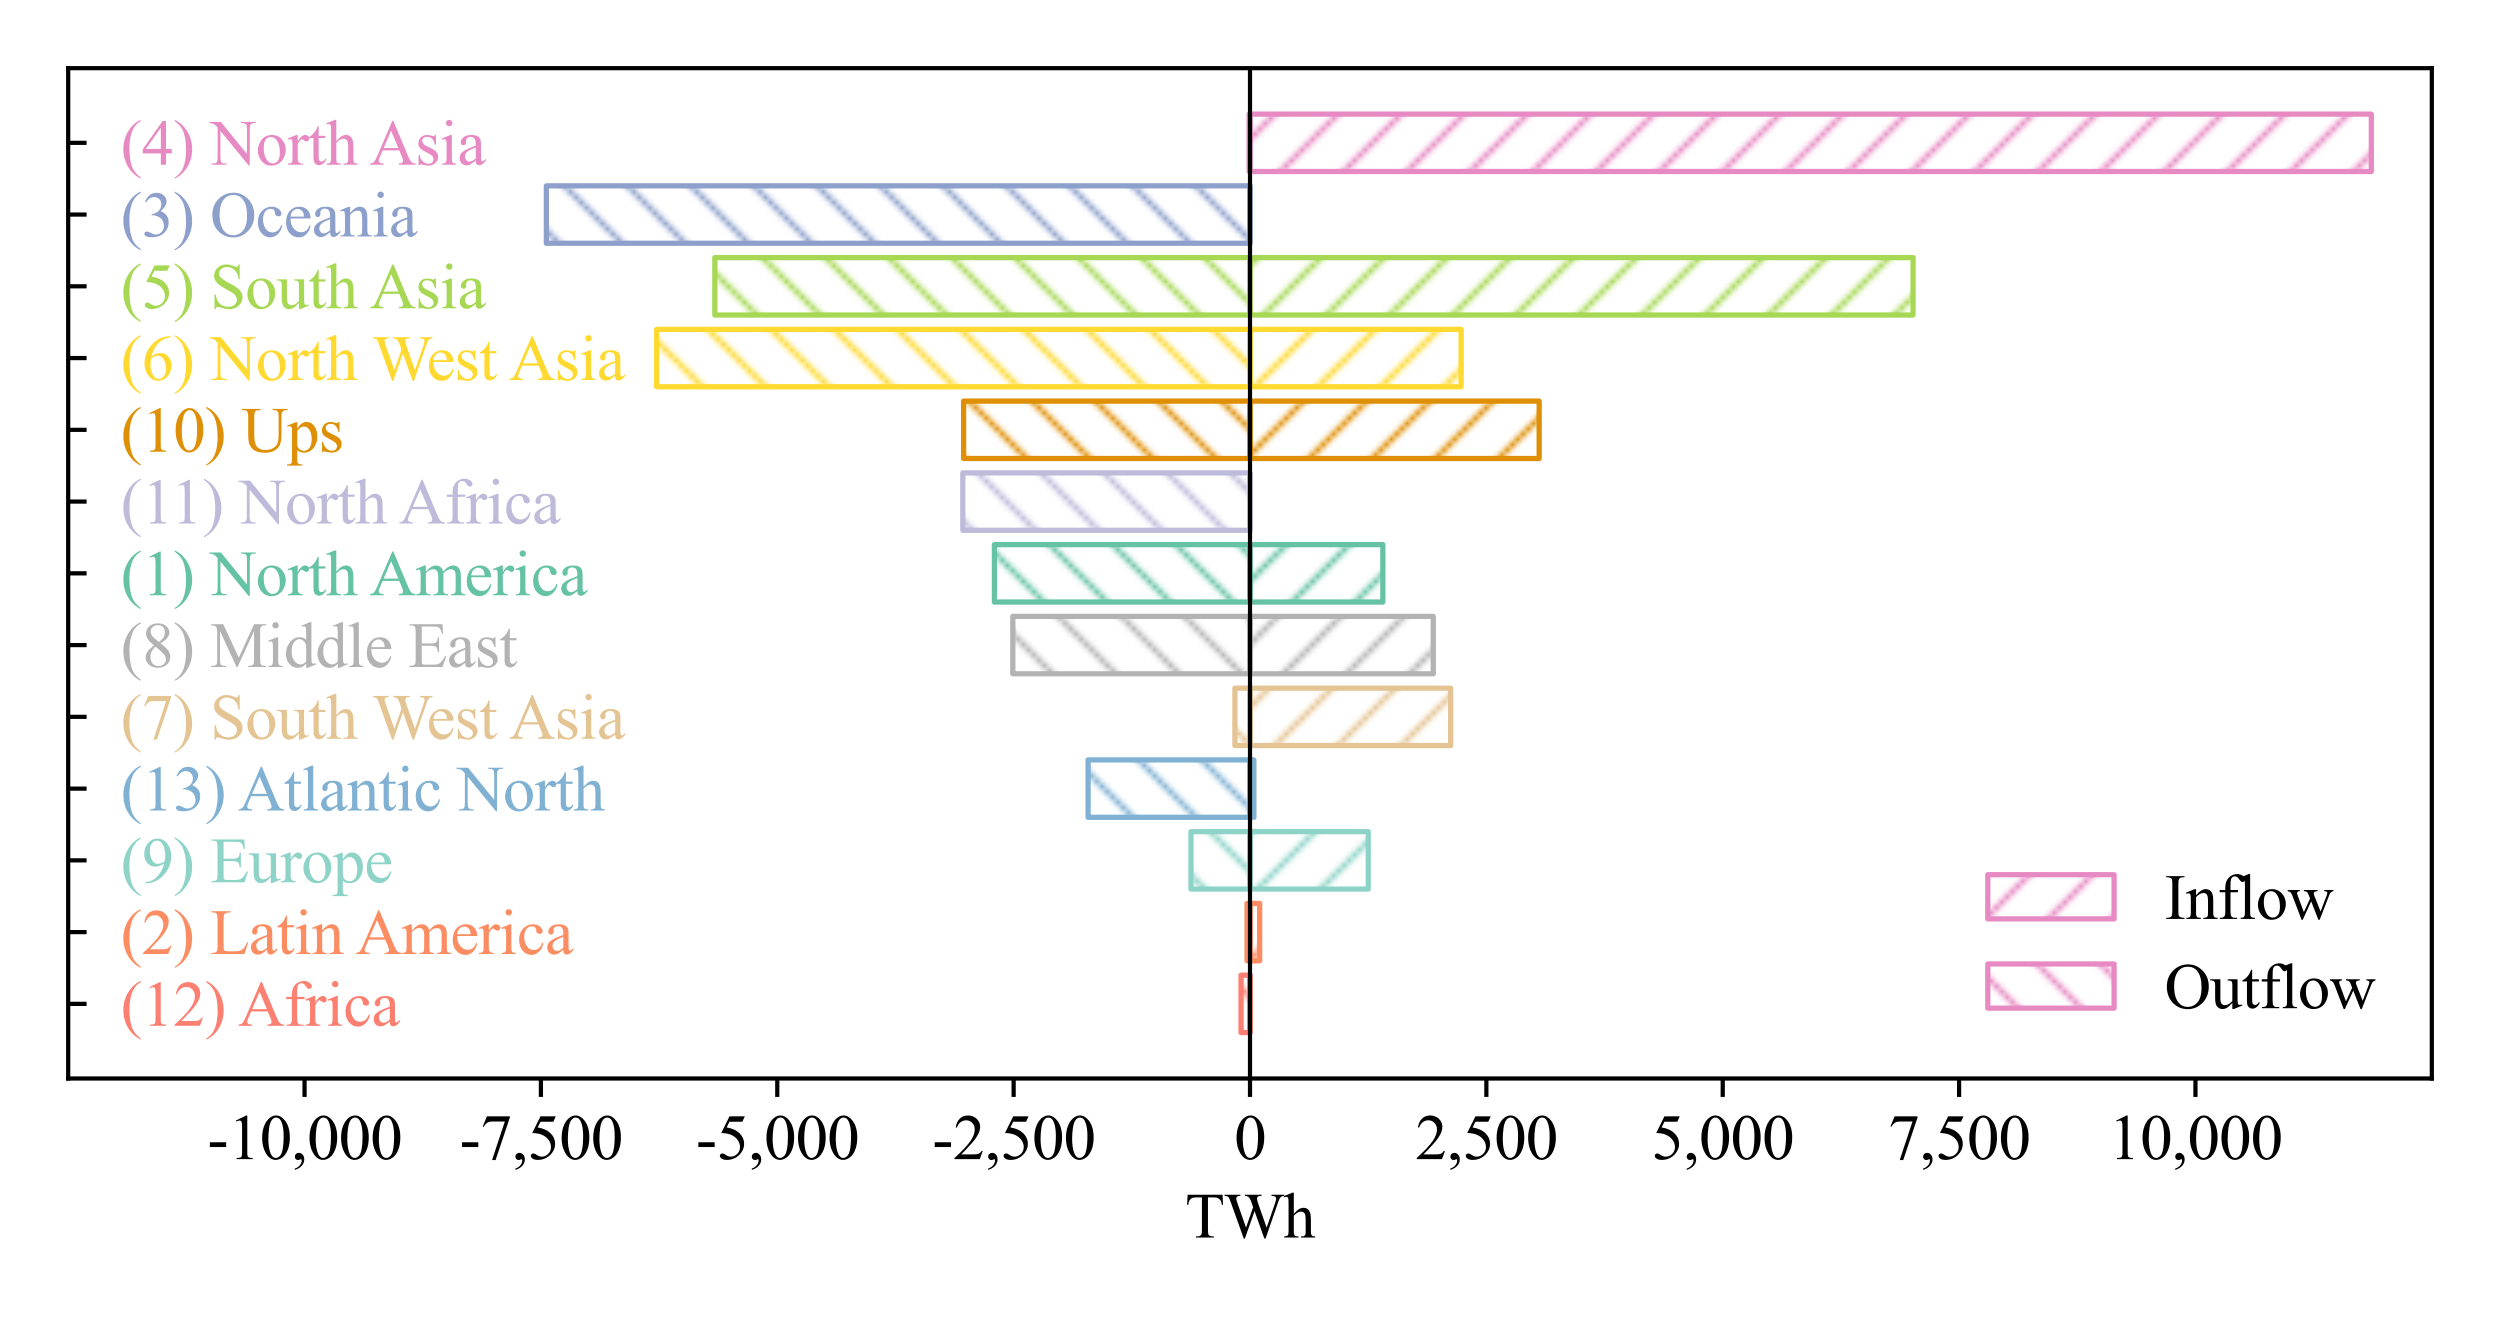 <?xml version="1.0" encoding="utf-8" standalone="no"?>
<!DOCTYPE svg PUBLIC "-//W3C//DTD SVG 1.1//EN"
  "http://www.w3.org/Graphics/SVG/1.1/DTD/svg11.dtd">
<svg xmlns:xlink="http://www.w3.org/1999/xlink" width="475.2pt" height="252pt" viewBox="0 0 475.2 252" xmlns="http://www.w3.org/2000/svg" version="1.1">
 <defs>
  <style type="text/css">*{stroke-linejoin: round; stroke-linecap: butt}</style>
 </defs>
 <g id="figure_1">
  <g id="patch_1">
   <path d="M 0 252 
L 475.2 252 
L 475.2 0 
L 0 0 
z
" style="fill: #ffffff"/>
  </g>
  <g id="axes_1">
   <g id="patch_2">
    <path d="M 12.96 205 
L 462.24 205 
L 462.24 12.96 
L 12.96 12.96 
z
" style="fill: #ffffff"/>
   </g>
   <g id="patch_3">
    <path d="M 237.6 21.689 
L 450.74 21.689 
L 450.74 32.6 
L 237.6 32.6 
z
" clip-path="url(#p7d3d1fe365)" style="fill: url(#hf0a708c4aa); stroke: #e78ac3; stroke-linejoin: miter"/>
   </g>
   <g id="patch_4">
    <path d="M 237.6 21.689 
L 237.441 21.689 
L 237.441 32.6 
L 237.6 32.6 
z
" clip-path="url(#p7d3d1fe365)" style="fill: url(#h9cdfa7abfc); stroke: #e78ac3; stroke-linejoin: miter"/>
   </g>
   <g id="patch_5">
    <path d="M 237.6 35.328 
L 237.6 35.328 
L 237.6 46.24 
L 237.6 46.24 
z
" clip-path="url(#p7d3d1fe365)" style="fill: url(#h2b61612a5a); stroke: #8da0cb; stroke-linejoin: miter"/>
   </g>
   <g id="patch_6">
    <path d="M 237.6 35.328 
L 103.847 35.328 
L 103.847 46.24 
L 237.6 46.24 
z
" clip-path="url(#p7d3d1fe365)" style="fill: url(#h3cf8d77a30); stroke: #8da0cb; stroke-linejoin: miter"/>
   </g>
   <g id="patch_7">
    <path d="M 237.6 48.968 
L 363.637 48.968 
L 363.637 59.879 
L 237.6 59.879 
z
" clip-path="url(#p7d3d1fe365)" style="fill: url(#hf7b3e678b4); stroke: #a6d854; stroke-linejoin: miter"/>
   </g>
   <g id="patch_8">
    <path d="M 237.6 48.968 
L 135.874 48.968 
L 135.874 59.879 
L 237.6 59.879 
z
" clip-path="url(#p7d3d1fe365)" style="fill: url(#h20daf76d7f); stroke: #a6d854; stroke-linejoin: miter"/>
   </g>
   <g id="patch_9">
    <path d="M 237.6 62.607 
L 277.725 62.607 
L 277.725 73.518 
L 237.6 73.518 
z
" clip-path="url(#p7d3d1fe365)" style="fill: url(#hc2f131eff8); stroke: #ffd92f; stroke-linejoin: miter"/>
   </g>
   <g id="patch_10">
    <path d="M 237.6 62.607 
L 124.819 62.607 
L 124.819 73.518 
L 237.6 73.518 
z
" clip-path="url(#p7d3d1fe365)" style="fill: url(#hd4583dea92); stroke: #ffd92f; stroke-linejoin: miter"/>
   </g>
   <g id="patch_11">
    <path d="M 237.6 76.246 
L 292.565 76.246 
L 292.565 87.157 
L 237.6 87.157 
z
" clip-path="url(#p7d3d1fe365)" style="fill: url(#ha3c7b40dda); stroke: #de8f05; stroke-linejoin: miter"/>
   </g>
   <g id="patch_12">
    <path d="M 237.6 76.246 
L 183.164 76.246 
L 183.164 87.157 
L 237.6 87.157 
z
" clip-path="url(#p7d3d1fe365)" style="fill: url(#h429db6e6e0); stroke: #de8f05; stroke-linejoin: miter"/>
   </g>
   <g id="patch_13">
    <path d="M 237.6 89.885 
L 237.603 89.885 
L 237.603 100.796 
L 237.6 100.796 
z
" clip-path="url(#p7d3d1fe365)" style="fill: url(#h20b466ca13); stroke: #bebada; stroke-linejoin: miter"/>
   </g>
   <g id="patch_14">
    <path d="M 237.6 89.885 
L 183.01 89.885 
L 183.01 100.796 
L 237.6 100.796 
z
" clip-path="url(#p7d3d1fe365)" style="fill: url(#ha0a35584df); stroke: #bebada; stroke-linejoin: miter"/>
   </g>
   <g id="patch_15">
    <path d="M 237.6 103.524 
L 262.853 103.524 
L 262.853 114.436 
L 237.6 114.436 
z
" clip-path="url(#p7d3d1fe365)" style="fill: url(#h16f6163d0c); stroke: #66c2a5; stroke-linejoin: miter"/>
   </g>
   <g id="patch_16">
    <path d="M 237.6 103.524 
L 189.018 103.524 
L 189.018 114.436 
L 237.6 114.436 
z
" clip-path="url(#p7d3d1fe365)" style="fill: url(#ha86d3c7e8b); stroke: #66c2a5; stroke-linejoin: miter"/>
   </g>
   <g id="patch_17">
    <path d="M 237.6 117.164 
L 272.437 117.164 
L 272.437 128.075 
L 237.6 128.075 
z
" clip-path="url(#p7d3d1fe365)" style="fill: url(#haeebb2c970); stroke: #b3b3b3; stroke-linejoin: miter"/>
   </g>
   <g id="patch_18">
    <path d="M 237.6 117.164 
L 192.518 117.164 
L 192.518 128.075 
L 237.6 128.075 
z
" clip-path="url(#p7d3d1fe365)" style="fill: url(#h50e7d1f387); stroke: #b3b3b3; stroke-linejoin: miter"/>
   </g>
   <g id="patch_19">
    <path d="M 237.6 130.803 
L 275.743 130.803 
L 275.743 141.714 
L 237.6 141.714 
z
" clip-path="url(#p7d3d1fe365)" style="fill: url(#hffeb84f5e1); stroke: #e5c494; stroke-linejoin: miter"/>
   </g>
   <g id="patch_20">
    <path d="M 237.6 130.803 
L 234.729 130.803 
L 234.729 141.714 
L 237.6 141.714 
z
" clip-path="url(#p7d3d1fe365)" style="fill: url(#h6a7d698369); stroke: #e5c494; stroke-linejoin: miter"/>
   </g>
   <g id="patch_21">
    <path d="M 237.6 144.442 
L 238.341 144.442 
L 238.341 155.353 
L 237.6 155.353 
z
" clip-path="url(#p7d3d1fe365)" style="fill: url(#hdb0b21763b); stroke: #80b1d3; stroke-linejoin: miter"/>
   </g>
   <g id="patch_22">
    <path d="M 237.6 144.442 
L 206.828 144.442 
L 206.828 155.353 
L 237.6 155.353 
z
" clip-path="url(#p7d3d1fe365)" style="fill: url(#h14e6c85e89); stroke: #80b1d3; stroke-linejoin: miter"/>
   </g>
   <g id="patch_23">
    <path d="M 237.6 158.081 
L 260.075 158.081 
L 260.075 168.993 
L 237.6 168.993 
z
" clip-path="url(#p7d3d1fe365)" style="fill: url(#ha1d6ea30fd); stroke: #8dd3c7; stroke-linejoin: miter"/>
   </g>
   <g id="patch_24">
    <path d="M 237.6 158.081 
L 226.38 158.081 
L 226.38 168.993 
L 237.6 168.993 
z
" clip-path="url(#p7d3d1fe365)" style="fill: url(#hed7a320552); stroke: #8dd3c7; stroke-linejoin: miter"/>
   </g>
   <g id="patch_25">
    <path d="M 237.6 171.72 
L 239.441 171.72 
L 239.441 182.632 
L 237.6 182.632 
z
" clip-path="url(#p7d3d1fe365)" style="fill: url(#h68208b491f); stroke: #fc8d62; stroke-linejoin: miter"/>
   </g>
   <g id="patch_26">
    <path d="M 237.6 171.72 
L 237.041 171.72 
L 237.041 182.632 
L 237.6 182.632 
z
" clip-path="url(#p7d3d1fe365)" style="fill: url(#hfc51859192); stroke: #fc8d62; stroke-linejoin: miter"/>
   </g>
   <g id="patch_27">
    <path d="M 237.6 185.36 
L 237.615 185.36 
L 237.615 196.271 
L 237.6 196.271 
z
" clip-path="url(#p7d3d1fe365)" style="fill: url(#h0edc576797); stroke: #fb8072; stroke-linejoin: miter"/>
   </g>
   <g id="patch_28">
    <path d="M 237.6 185.36 
L 235.898 185.36 
L 235.898 196.271 
L 237.6 196.271 
z
" clip-path="url(#p7d3d1fe365)" style="fill: url(#hd43fcb7691); stroke: #fb8072; stroke-linejoin: miter"/>
   </g>
   <g id="matplotlib.axis_1">
    <g id="xtick_1">
     <g id="line2d_1">
      <defs>
       <path id="m3f36bf8eab" d="M 0 0 
L 0 3.5 
" style="stroke: #000000; stroke-width: 0.8"/>
      </defs>
      <g>
       <use xlink:href="#m3f36bf8eab" x="57.888" y="205" style="stroke: #000000; stroke-width: 0.8"/>
      </g>
     </g>
     <g id="text_1">
      <!-- -10,000 -->
      <g transform="translate(39.39 220.333) scale(0.12 -0.12)">
       <defs>
        <path id="TimesNewRomanPSMT-2d" d="M 259 1672 
L 1875 1672 
L 1875 1200 
L 259 1200 
L 259 1672 
z
" transform="scale(0.016)"/>
        <path id="TimesNewRomanPSMT-31" d="M 750 3822 
L 1781 4325 
L 1884 4325 
L 1884 747 
Q 1884 391 1914 303 
Q 1944 216 2037 169 
Q 2131 122 2419 116 
L 2419 0 
L 825 0 
L 825 116 
Q 1125 122 1212 167 
Q 1300 213 1334 289 
Q 1369 366 1369 747 
L 1369 3034 
Q 1369 3497 1338 3628 
Q 1316 3728 1258 3775 
Q 1200 3822 1119 3822 
Q 1003 3822 797 3725 
L 750 3822 
z
" transform="scale(0.016)"/>
        <path id="TimesNewRomanPSMT-30" d="M 231 2094 
Q 231 2819 450 3342 
Q 669 3866 1031 4122 
Q 1313 4325 1613 4325 
Q 2100 4325 2488 3828 
Q 2972 3213 2972 2159 
Q 2972 1422 2759 906 
Q 2547 391 2217 158 
Q 1888 -75 1581 -75 
Q 975 -75 572 641 
Q 231 1244 231 2094 
z
M 844 2016 
Q 844 1141 1059 588 
Q 1238 122 1591 122 
Q 1759 122 1940 273 
Q 2122 425 2216 781 
Q 2359 1319 2359 2297 
Q 2359 3022 2209 3506 
Q 2097 3866 1919 4016 
Q 1791 4119 1609 4119 
Q 1397 4119 1231 3928 
Q 1006 3669 925 3112 
Q 844 2556 844 2016 
z
" transform="scale(0.016)"/>
        <path id="TimesNewRomanPSMT-2c" d="M 344 -1066 
L 344 -928 
Q 666 -822 842 -598 
Q 1019 -375 1019 -125 
Q 1019 -66 991 -25 
Q 969 3 947 3 
Q 913 3 797 -59 
Q 741 -88 678 -88 
Q 525 -88 434 3 
Q 344 94 344 253 
Q 344 406 461 515 
Q 578 625 747 625 
Q 953 625 1114 445 
Q 1275 266 1275 -31 
Q 1275 -353 1051 -629 
Q 828 -906 344 -1066 
z
" transform="scale(0.016)"/>
       </defs>
       <use xlink:href="#TimesNewRomanPSMT-2d"/>
       <use xlink:href="#TimesNewRomanPSMT-31" x="33.301"/>
       <use xlink:href="#TimesNewRomanPSMT-30" x="83.301"/>
       <use xlink:href="#TimesNewRomanPSMT-2c" x="133.301"/>
       <use xlink:href="#TimesNewRomanPSMT-30" x="158.301"/>
       <use xlink:href="#TimesNewRomanPSMT-30" x="208.301"/>
       <use xlink:href="#TimesNewRomanPSMT-30" x="258.301"/>
      </g>
     </g>
    </g>
    <g id="xtick_2">
     <g id="line2d_2">
      <g>
       <use xlink:href="#m3f36bf8eab" x="102.816" y="205" style="stroke: #000000; stroke-width: 0.8"/>
      </g>
     </g>
     <g id="text_2">
      <!-- -7,500 -->
      <g transform="translate(87.318 220.333) scale(0.12 -0.12)">
       <defs>
        <path id="TimesNewRomanPSMT-37" d="M 644 4238 
L 2916 4238 
L 2916 4119 
L 1503 -88 
L 1153 -88 
L 2419 3728 
L 1253 3728 
Q 900 3728 750 3644 
Q 488 3500 328 3200 
L 238 3234 
L 644 4238 
z
" transform="scale(0.016)"/>
        <path id="TimesNewRomanPSMT-35" d="M 2778 4238 
L 2534 3706 
L 1259 3706 
L 981 3138 
Q 1809 3016 2294 2522 
Q 2709 2097 2709 1522 
Q 2709 1188 2573 903 
Q 2438 619 2231 419 
Q 2025 219 1772 97 
Q 1413 -75 1034 -75 
Q 653 -75 479 54 
Q 306 184 306 341 
Q 306 428 378 495 
Q 450 563 559 563 
Q 641 563 702 538 
Q 763 513 909 409 
Q 1144 247 1384 247 
Q 1750 247 2026 523 
Q 2303 800 2303 1197 
Q 2303 1581 2056 1914 
Q 1809 2247 1375 2428 
Q 1034 2569 447 2591 
L 1259 4238 
L 2778 4238 
z
" transform="scale(0.016)"/>
       </defs>
       <use xlink:href="#TimesNewRomanPSMT-2d"/>
       <use xlink:href="#TimesNewRomanPSMT-37" x="33.301"/>
       <use xlink:href="#TimesNewRomanPSMT-2c" x="83.301"/>
       <use xlink:href="#TimesNewRomanPSMT-35" x="108.301"/>
       <use xlink:href="#TimesNewRomanPSMT-30" x="158.301"/>
       <use xlink:href="#TimesNewRomanPSMT-30" x="208.301"/>
      </g>
     </g>
    </g>
    <g id="xtick_3">
     <g id="line2d_3">
      <g>
       <use xlink:href="#m3f36bf8eab" x="147.744" y="205" style="stroke: #000000; stroke-width: 0.8"/>
      </g>
     </g>
     <g id="text_3">
      <!-- -5,000 -->
      <g transform="translate(132.246 220.333) scale(0.12 -0.12)">
       <use xlink:href="#TimesNewRomanPSMT-2d"/>
       <use xlink:href="#TimesNewRomanPSMT-35" x="33.301"/>
       <use xlink:href="#TimesNewRomanPSMT-2c" x="83.301"/>
       <use xlink:href="#TimesNewRomanPSMT-30" x="108.301"/>
       <use xlink:href="#TimesNewRomanPSMT-30" x="158.301"/>
       <use xlink:href="#TimesNewRomanPSMT-30" x="208.301"/>
      </g>
     </g>
    </g>
    <g id="xtick_4">
     <g id="line2d_4">
      <g>
       <use xlink:href="#m3f36bf8eab" x="192.672" y="205" style="stroke: #000000; stroke-width: 0.8"/>
      </g>
     </g>
     <g id="text_4">
      <!-- -2,500 -->
      <g transform="translate(177.174 220.333) scale(0.12 -0.12)">
       <defs>
        <path id="TimesNewRomanPSMT-32" d="M 2934 816 
L 2638 0 
L 138 0 
L 138 116 
Q 1241 1122 1691 1759 
Q 2141 2397 2141 2925 
Q 2141 3328 1894 3587 
Q 1647 3847 1303 3847 
Q 991 3847 742 3664 
Q 494 3481 375 3128 
L 259 3128 
Q 338 3706 661 4015 
Q 984 4325 1469 4325 
Q 1984 4325 2329 3994 
Q 2675 3663 2675 3213 
Q 2675 2891 2525 2569 
Q 2294 2063 1775 1497 
Q 997 647 803 472 
L 1909 472 
Q 2247 472 2383 497 
Q 2519 522 2628 598 
Q 2738 675 2819 816 
L 2934 816 
z
" transform="scale(0.016)"/>
       </defs>
       <use xlink:href="#TimesNewRomanPSMT-2d"/>
       <use xlink:href="#TimesNewRomanPSMT-32" x="33.301"/>
       <use xlink:href="#TimesNewRomanPSMT-2c" x="83.301"/>
       <use xlink:href="#TimesNewRomanPSMT-35" x="108.301"/>
       <use xlink:href="#TimesNewRomanPSMT-30" x="158.301"/>
       <use xlink:href="#TimesNewRomanPSMT-30" x="208.301"/>
      </g>
     </g>
    </g>
    <g id="xtick_5">
     <g id="line2d_5">
      <g>
       <use xlink:href="#m3f36bf8eab" x="237.6" y="205" style="stroke: #000000; stroke-width: 0.8"/>
      </g>
     </g>
     <g id="text_5">
      <!-- 0 -->
      <g transform="translate(234.6 220.333) scale(0.12 -0.12)">
       <use xlink:href="#TimesNewRomanPSMT-30"/>
      </g>
     </g>
    </g>
    <g id="xtick_6">
     <g id="line2d_6">
      <g>
       <use xlink:href="#m3f36bf8eab" x="282.528" y="205" style="stroke: #000000; stroke-width: 0.8"/>
      </g>
     </g>
     <g id="text_6">
      <!-- 2,500 -->
      <g transform="translate(269.028 220.333) scale(0.12 -0.12)">
       <use xlink:href="#TimesNewRomanPSMT-32"/>
       <use xlink:href="#TimesNewRomanPSMT-2c" x="50"/>
       <use xlink:href="#TimesNewRomanPSMT-35" x="75"/>
       <use xlink:href="#TimesNewRomanPSMT-30" x="125"/>
       <use xlink:href="#TimesNewRomanPSMT-30" x="175"/>
      </g>
     </g>
    </g>
    <g id="xtick_7">
     <g id="line2d_7">
      <g>
       <use xlink:href="#m3f36bf8eab" x="327.456" y="205" style="stroke: #000000; stroke-width: 0.8"/>
      </g>
     </g>
     <g id="text_7">
      <!-- 5,000 -->
      <g transform="translate(313.956 220.333) scale(0.12 -0.12)">
       <use xlink:href="#TimesNewRomanPSMT-35"/>
       <use xlink:href="#TimesNewRomanPSMT-2c" x="50"/>
       <use xlink:href="#TimesNewRomanPSMT-30" x="75"/>
       <use xlink:href="#TimesNewRomanPSMT-30" x="125"/>
       <use xlink:href="#TimesNewRomanPSMT-30" x="175"/>
      </g>
     </g>
    </g>
    <g id="xtick_8">
     <g id="line2d_8">
      <g>
       <use xlink:href="#m3f36bf8eab" x="372.384" y="205" style="stroke: #000000; stroke-width: 0.8"/>
      </g>
     </g>
     <g id="text_8">
      <!-- 7,500 -->
      <g transform="translate(358.884 220.333) scale(0.12 -0.12)">
       <use xlink:href="#TimesNewRomanPSMT-37"/>
       <use xlink:href="#TimesNewRomanPSMT-2c" x="50"/>
       <use xlink:href="#TimesNewRomanPSMT-35" x="75"/>
       <use xlink:href="#TimesNewRomanPSMT-30" x="125"/>
       <use xlink:href="#TimesNewRomanPSMT-30" x="175"/>
      </g>
     </g>
    </g>
    <g id="xtick_9">
     <g id="line2d_9">
      <g>
       <use xlink:href="#m3f36bf8eab" x="417.312" y="205" style="stroke: #000000; stroke-width: 0.8"/>
      </g>
     </g>
     <g id="text_9">
      <!-- 10,000 -->
      <g transform="translate(400.812 220.333) scale(0.12 -0.12)">
       <use xlink:href="#TimesNewRomanPSMT-31"/>
       <use xlink:href="#TimesNewRomanPSMT-30" x="50"/>
       <use xlink:href="#TimesNewRomanPSMT-2c" x="100"/>
       <use xlink:href="#TimesNewRomanPSMT-30" x="125"/>
       <use xlink:href="#TimesNewRomanPSMT-30" x="175"/>
       <use xlink:href="#TimesNewRomanPSMT-30" x="225"/>
      </g>
     </g>
    </g>
    <g id="text_10">
     <!-- TWh -->
     <g transform="translate(225.272 235.232) scale(0.12 -0.12)">
      <defs>
       <path id="TimesNewRomanPSMT-54" d="M 3703 4238 
L 3750 3244 
L 3631 3244 
Q 3597 3506 3538 3619 
Q 3441 3800 3280 3886 
Q 3119 3972 2856 3972 
L 2259 3972 
L 2259 734 
Q 2259 344 2344 247 
Q 2463 116 2709 116 
L 2856 116 
L 2856 0 
L 1059 0 
L 1059 116 
L 1209 116 
Q 1478 116 1591 278 
Q 1659 378 1659 734 
L 1659 3972 
L 1150 3972 
Q 853 3972 728 3928 
Q 566 3869 450 3700 
Q 334 3531 313 3244 
L 194 3244 
L 244 4238 
L 3703 4238 
z
" transform="scale(0.016)"/>
       <path id="TimesNewRomanPSMT-57" d="M 5991 4238 
L 5991 4122 
Q 5825 4122 5722 4062 
Q 5619 4003 5525 3841 
Q 5463 3731 5328 3319 
L 4147 -97 
L 4022 -97 
L 3056 2613 
L 2097 -97 
L 1984 -97 
L 725 3422 
Q 584 3816 547 3888 
Q 484 4006 376 4064 
Q 269 4122 84 4122 
L 84 4238 
L 1653 4238 
L 1653 4122 
L 1578 4122 
Q 1413 4122 1325 4047 
Q 1238 3972 1238 3866 
Q 1238 3756 1375 3363 
L 2209 984 
L 2913 3006 
L 2788 3363 
L 2688 3647 
Q 2622 3803 2541 3922 
Q 2500 3981 2441 4022 
Q 2363 4078 2284 4103 
Q 2225 4122 2097 4122 
L 2097 4238 
L 3747 4238 
L 3747 4122 
L 3634 4122 
Q 3459 4122 3378 4047 
Q 3297 3972 3297 3844 
Q 3297 3684 3438 3288 
L 4250 984 
L 5056 3319 
Q 5194 3706 5194 3856 
Q 5194 3928 5148 3990 
Q 5103 4053 5034 4078 
Q 4916 4122 4725 4122 
L 4725 4238 
L 5991 4238 
z
" transform="scale(0.016)"/>
       <path id="TimesNewRomanPSMT-68" d="M 1041 4444 
L 1041 2350 
Q 1388 2731 1591 2839 
Q 1794 2947 1997 2947 
Q 2241 2947 2416 2812 
Q 2591 2678 2675 2391 
Q 2734 2191 2734 1659 
L 2734 647 
Q 2734 375 2778 275 
Q 2809 200 2884 156 
Q 2959 113 3159 113 
L 3159 0 
L 1753 0 
L 1753 113 
L 1819 113 
Q 2019 113 2097 173 
Q 2175 234 2206 353 
Q 2216 403 2216 647 
L 2216 1659 
Q 2216 2128 2167 2275 
Q 2119 2422 2012 2495 
Q 1906 2569 1756 2569 
Q 1603 2569 1437 2487 
Q 1272 2406 1041 2159 
L 1041 647 
Q 1041 353 1073 281 
Q 1106 209 1195 161 
Q 1284 113 1503 113 
L 1503 0 
L 84 0 
L 84 113 
Q 275 113 384 172 
Q 447 203 484 290 
Q 522 378 522 647 
L 522 3238 
Q 522 3728 498 3840 
Q 475 3953 426 3993 
Q 378 4034 297 4034 
Q 231 4034 84 3984 
L 41 4094 
L 897 4444 
L 1041 4444 
z
" transform="scale(0.016)"/>
      </defs>
      <use xlink:href="#TimesNewRomanPSMT-54"/>
      <use xlink:href="#TimesNewRomanPSMT-57" x="61.084"/>
      <use xlink:href="#TimesNewRomanPSMT-68" x="155.469"/>
     </g>
    </g>
   </g>
   <g id="matplotlib.axis_2">
    <g id="ytick_1">
     <g id="line2d_10">
      <defs>
       <path id="m88b1925ce9" d="M 0 0 
L 3.5 0 
" style="stroke: #000000; stroke-width: 0.8"/>
      </defs>
      <g>
       <use xlink:href="#m88b1925ce9" x="12.96" y="27.145" style="stroke: #000000; stroke-width: 0.8"/>
      </g>
     </g>
     <g id="text_11">
      <!-- (4) North Asia -->
      <g style="fill: #e78ac3" transform="translate(22.938 31.311) scale(0.12 -0.12)">
       <defs>
        <path id="TimesNewRomanPSMT-28" d="M 1988 -1253 
L 1988 -1369 
Q 1516 -1131 1200 -813 
Q 750 -359 506 256 
Q 263 872 263 1534 
Q 263 2503 741 3301 
Q 1219 4100 1988 4444 
L 1988 4313 
Q 1603 4100 1356 3731 
Q 1109 3363 987 2797 
Q 866 2231 866 1616 
Q 866 947 969 400 
Q 1050 -31 1165 -292 
Q 1281 -553 1476 -793 
Q 1672 -1034 1988 -1253 
z
" transform="scale(0.016)"/>
        <path id="TimesNewRomanPSMT-34" d="M 2978 1563 
L 2978 1119 
L 2409 1119 
L 2409 0 
L 1894 0 
L 1894 1119 
L 100 1119 
L 100 1519 
L 2066 4325 
L 2409 4325 
L 2409 1563 
L 2978 1563 
z
M 1894 1563 
L 1894 3666 
L 406 1563 
L 1894 1563 
z
" transform="scale(0.016)"/>
        <path id="TimesNewRomanPSMT-29" d="M 144 4313 
L 144 4444 
Q 619 4209 934 3891 
Q 1381 3434 1625 2820 
Q 1869 2206 1869 1541 
Q 1869 572 1392 -226 
Q 916 -1025 144 -1369 
L 144 -1253 
Q 528 -1038 776 -670 
Q 1025 -303 1145 264 
Q 1266 831 1266 1447 
Q 1266 2113 1163 2663 
Q 1084 3094 967 3353 
Q 850 3613 656 3853 
Q 463 4094 144 4313 
z
" transform="scale(0.016)"/>
        <path id="TimesNewRomanPSMT-20" transform="scale(0.016)"/>
        <path id="TimesNewRomanPSMT-4e" d="M -84 4238 
L 1066 4238 
L 3656 1059 
L 3656 3503 
Q 3656 3894 3569 3991 
Q 3453 4122 3203 4122 
L 3056 4122 
L 3056 4238 
L 4531 4238 
L 4531 4122 
L 4381 4122 
Q 4113 4122 4000 3959 
Q 3931 3859 3931 3503 
L 3931 -69 
L 3819 -69 
L 1025 3344 
L 1025 734 
Q 1025 344 1109 247 
Q 1228 116 1475 116 
L 1625 116 
L 1625 0 
L 150 0 
L 150 116 
L 297 116 
Q 569 116 681 278 
Q 750 378 750 734 
L 750 3681 
Q 566 3897 470 3965 
Q 375 4034 191 4094 
Q 100 4122 -84 4122 
L -84 4238 
z
" transform="scale(0.016)"/>
        <path id="TimesNewRomanPSMT-6f" d="M 1600 2947 
Q 2250 2947 2644 2453 
Q 2978 2031 2978 1484 
Q 2978 1100 2793 706 
Q 2609 313 2286 112 
Q 1963 -88 1566 -88 
Q 919 -88 538 428 
Q 216 863 216 1403 
Q 216 1797 411 2186 
Q 606 2575 925 2761 
Q 1244 2947 1600 2947 
z
M 1503 2744 
Q 1338 2744 1170 2645 
Q 1003 2547 900 2300 
Q 797 2053 797 1666 
Q 797 1041 1045 587 
Q 1294 134 1700 134 
Q 2003 134 2200 384 
Q 2397 634 2397 1244 
Q 2397 2006 2069 2444 
Q 1847 2744 1503 2744 
z
" transform="scale(0.016)"/>
        <path id="TimesNewRomanPSMT-72" d="M 1038 2947 
L 1038 2303 
Q 1397 2947 1775 2947 
Q 1947 2947 2059 2842 
Q 2172 2738 2172 2600 
Q 2172 2478 2090 2393 
Q 2009 2309 1897 2309 
Q 1788 2309 1652 2417 
Q 1516 2525 1450 2525 
Q 1394 2525 1328 2463 
Q 1188 2334 1038 2041 
L 1038 669 
Q 1038 431 1097 309 
Q 1138 225 1241 169 
Q 1344 113 1538 113 
L 1538 0 
L 72 0 
L 72 113 
Q 291 113 397 181 
Q 475 231 506 341 
Q 522 394 522 644 
L 522 1753 
Q 522 2253 501 2348 
Q 481 2444 426 2487 
Q 372 2531 291 2531 
Q 194 2531 72 2484 
L 41 2597 
L 906 2947 
L 1038 2947 
z
" transform="scale(0.016)"/>
        <path id="TimesNewRomanPSMT-74" d="M 1031 3803 
L 1031 2863 
L 1700 2863 
L 1700 2644 
L 1031 2644 
L 1031 788 
Q 1031 509 1111 412 
Q 1191 316 1316 316 
Q 1419 316 1516 380 
Q 1613 444 1666 569 
L 1788 569 
Q 1678 263 1478 108 
Q 1278 -47 1066 -47 
Q 922 -47 784 33 
Q 647 113 581 261 
Q 516 409 516 719 
L 516 2644 
L 63 2644 
L 63 2747 
Q 234 2816 414 2980 
Q 594 3144 734 3369 
Q 806 3488 934 3803 
L 1031 3803 
z
" transform="scale(0.016)"/>
        <path id="TimesNewRomanPSMT-41" d="M 2928 1419 
L 1288 1419 
L 1000 750 
Q 894 503 894 381 
Q 894 284 986 211 
Q 1078 138 1384 116 
L 1384 0 
L 50 0 
L 50 116 
Q 316 163 394 238 
Q 553 388 747 847 
L 2238 4334 
L 2347 4334 
L 3822 809 
Q 4000 384 4145 257 
Q 4291 131 4550 116 
L 4550 0 
L 2878 0 
L 2878 116 
Q 3131 128 3220 200 
Q 3309 272 3309 375 
Q 3309 513 3184 809 
L 2928 1419 
z
M 2841 1650 
L 2122 3363 
L 1384 1650 
L 2841 1650 
z
" transform="scale(0.016)"/>
        <path id="TimesNewRomanPSMT-73" d="M 2050 2947 
L 2050 1972 
L 1947 1972 
Q 1828 2431 1642 2597 
Q 1456 2763 1169 2763 
Q 950 2763 815 2647 
Q 681 2531 681 2391 
Q 681 2216 781 2091 
Q 878 1963 1175 1819 
L 1631 1597 
Q 2266 1288 2266 781 
Q 2266 391 1970 151 
Q 1675 -88 1309 -88 
Q 1047 -88 709 6 
Q 606 38 541 38 
Q 469 38 428 -44 
L 325 -44 
L 325 978 
L 428 978 
Q 516 541 762 319 
Q 1009 97 1316 97 
Q 1531 97 1667 223 
Q 1803 350 1803 528 
Q 1803 744 1651 891 
Q 1500 1038 1047 1263 
Q 594 1488 453 1669 
Q 313 1847 313 2119 
Q 313 2472 555 2709 
Q 797 2947 1181 2947 
Q 1350 2947 1591 2875 
Q 1750 2828 1803 2828 
Q 1853 2828 1881 2850 
Q 1909 2872 1947 2947 
L 2050 2947 
z
" transform="scale(0.016)"/>
        <path id="TimesNewRomanPSMT-69" d="M 928 4444 
Q 1059 4444 1151 4351 
Q 1244 4259 1244 4128 
Q 1244 3997 1151 3903 
Q 1059 3809 928 3809 
Q 797 3809 703 3903 
Q 609 3997 609 4128 
Q 609 4259 701 4351 
Q 794 4444 928 4444 
z
M 1188 2947 
L 1188 647 
Q 1188 378 1227 289 
Q 1266 200 1342 156 
Q 1419 113 1622 113 
L 1622 0 
L 231 0 
L 231 113 
Q 441 113 512 153 
Q 584 194 626 287 
Q 669 381 669 647 
L 669 1750 
Q 669 2216 641 2353 
Q 619 2453 572 2492 
Q 525 2531 444 2531 
Q 356 2531 231 2484 
L 188 2597 
L 1050 2947 
L 1188 2947 
z
" transform="scale(0.016)"/>
        <path id="TimesNewRomanPSMT-61" d="M 1822 413 
Q 1381 72 1269 19 
Q 1100 -59 909 -59 
Q 613 -59 420 144 
Q 228 347 228 678 
Q 228 888 322 1041 
Q 450 1253 767 1440 
Q 1084 1628 1822 1897 
L 1822 2009 
Q 1822 2438 1686 2597 
Q 1550 2756 1291 2756 
Q 1094 2756 978 2650 
Q 859 2544 859 2406 
L 866 2225 
Q 866 2081 792 2003 
Q 719 1925 600 1925 
Q 484 1925 411 2006 
Q 338 2088 338 2228 
Q 338 2497 613 2722 
Q 888 2947 1384 2947 
Q 1766 2947 2009 2819 
Q 2194 2722 2281 2516 
Q 2338 2381 2338 1966 
L 2338 994 
Q 2338 584 2353 492 
Q 2369 400 2405 369 
Q 2441 338 2488 338 
Q 2538 338 2575 359 
Q 2641 400 2828 588 
L 2828 413 
Q 2478 -56 2159 -56 
Q 2006 -56 1915 50 
Q 1825 156 1822 413 
z
M 1822 616 
L 1822 1706 
Q 1350 1519 1213 1441 
Q 966 1303 859 1153 
Q 753 1003 753 825 
Q 753 600 887 451 
Q 1022 303 1197 303 
Q 1434 303 1822 616 
z
" transform="scale(0.016)"/>
       </defs>
       <use xlink:href="#TimesNewRomanPSMT-28"/>
       <use xlink:href="#TimesNewRomanPSMT-34" x="33.301"/>
       <use xlink:href="#TimesNewRomanPSMT-29" x="83.301"/>
       <use xlink:href="#TimesNewRomanPSMT-20" x="116.602"/>
       <use xlink:href="#TimesNewRomanPSMT-4e" x="141.602"/>
       <use xlink:href="#TimesNewRomanPSMT-6f" x="213.818"/>
       <use xlink:href="#TimesNewRomanPSMT-72" x="263.818"/>
       <use xlink:href="#TimesNewRomanPSMT-74" x="297.119"/>
       <use xlink:href="#TimesNewRomanPSMT-68" x="324.902"/>
       <use xlink:href="#TimesNewRomanPSMT-20" x="374.902"/>
       <use xlink:href="#TimesNewRomanPSMT-41" x="394.402"/>
       <use xlink:href="#TimesNewRomanPSMT-73" x="466.619"/>
       <use xlink:href="#TimesNewRomanPSMT-69" x="505.535"/>
       <use xlink:href="#TimesNewRomanPSMT-61" x="533.318"/>
      </g>
     </g>
    </g>
    <g id="ytick_2">
     <g id="line2d_11">
      <g>
       <use xlink:href="#m88b1925ce9" x="12.96" y="40.784" style="stroke: #000000; stroke-width: 0.8"/>
      </g>
     </g>
     <g id="text_12">
      <!-- (3) Oceania -->
      <g style="fill: #8da0cb" transform="translate(22.938 44.95) scale(0.12 -0.12)">
       <defs>
        <path id="TimesNewRomanPSMT-33" d="M 325 3431 
Q 506 3859 782 4092 
Q 1059 4325 1472 4325 
Q 1981 4325 2253 3994 
Q 2459 3747 2459 3466 
Q 2459 3003 1878 2509 
Q 2269 2356 2469 2072 
Q 2669 1788 2669 1403 
Q 2669 853 2319 450 
Q 1863 -75 997 -75 
Q 569 -75 414 31 
Q 259 138 259 259 
Q 259 350 332 419 
Q 406 488 509 488 
Q 588 488 669 463 
Q 722 447 909 348 
Q 1097 250 1169 231 
Q 1284 197 1416 197 
Q 1734 197 1970 444 
Q 2206 691 2206 1028 
Q 2206 1275 2097 1509 
Q 2016 1684 1919 1775 
Q 1784 1900 1550 2001 
Q 1316 2103 1072 2103 
L 972 2103 
L 972 2197 
Q 1219 2228 1467 2375 
Q 1716 2522 1828 2728 
Q 1941 2934 1941 3181 
Q 1941 3503 1739 3701 
Q 1538 3900 1238 3900 
Q 753 3900 428 3381 
L 325 3431 
z
" transform="scale(0.016)"/>
        <path id="TimesNewRomanPSMT-4f" d="M 2341 4334 
Q 3166 4334 3770 3707 
Q 4375 3081 4375 2144 
Q 4375 1178 3765 540 
Q 3156 -97 2291 -97 
Q 1416 -97 820 525 
Q 225 1147 225 2134 
Q 225 3144 913 3781 
Q 1509 4334 2341 4334 
z
M 2281 4106 
Q 1713 4106 1369 3684 
Q 941 3159 941 2147 
Q 941 1109 1384 550 
Q 1725 125 2284 125 
Q 2881 125 3270 590 
Q 3659 1056 3659 2059 
Q 3659 3147 3231 3681 
Q 2888 4106 2281 4106 
z
" transform="scale(0.016)"/>
        <path id="TimesNewRomanPSMT-63" d="M 2631 1088 
Q 2516 522 2178 217 
Q 1841 -88 1431 -88 
Q 944 -88 581 321 
Q 219 731 219 1428 
Q 219 2103 620 2525 
Q 1022 2947 1584 2947 
Q 2006 2947 2278 2723 
Q 2550 2500 2550 2259 
Q 2550 2141 2473 2067 
Q 2397 1994 2259 1994 
Q 2075 1994 1981 2113 
Q 1928 2178 1911 2362 
Q 1894 2547 1784 2644 
Q 1675 2738 1481 2738 
Q 1169 2738 978 2506 
Q 725 2200 725 1697 
Q 725 1184 976 792 
Q 1228 400 1656 400 
Q 1963 400 2206 609 
Q 2378 753 2541 1131 
L 2631 1088 
z
" transform="scale(0.016)"/>
        <path id="TimesNewRomanPSMT-65" d="M 681 1784 
Q 678 1147 991 784 
Q 1303 422 1725 422 
Q 2006 422 2214 576 
Q 2422 731 2563 1106 
L 2659 1044 
Q 2594 616 2278 264 
Q 1963 -88 1488 -88 
Q 972 -88 605 314 
Q 238 716 238 1394 
Q 238 2128 614 2539 
Q 991 2950 1559 2950 
Q 2041 2950 2350 2633 
Q 2659 2316 2659 1784 
L 681 1784 
z
M 681 1966 
L 2006 1966 
Q 1991 2241 1941 2353 
Q 1863 2528 1708 2628 
Q 1553 2728 1384 2728 
Q 1125 2728 920 2526 
Q 716 2325 681 1966 
z
" transform="scale(0.016)"/>
        <path id="TimesNewRomanPSMT-6e" d="M 1034 2341 
Q 1538 2947 1994 2947 
Q 2228 2947 2397 2830 
Q 2566 2713 2666 2444 
Q 2734 2256 2734 1869 
L 2734 647 
Q 2734 375 2778 278 
Q 2813 200 2889 156 
Q 2966 113 3172 113 
L 3172 0 
L 1756 0 
L 1756 113 
L 1816 113 
Q 2016 113 2095 173 
Q 2175 234 2206 353 
Q 2219 400 2219 647 
L 2219 1819 
Q 2219 2209 2117 2386 
Q 2016 2563 1775 2563 
Q 1403 2563 1034 2156 
L 1034 647 
Q 1034 356 1069 288 
Q 1113 197 1189 155 
Q 1266 113 1500 113 
L 1500 0 
L 84 0 
L 84 113 
L 147 113 
Q 366 113 442 223 
Q 519 334 519 647 
L 519 1709 
Q 519 2225 495 2337 
Q 472 2450 423 2490 
Q 375 2531 294 2531 
Q 206 2531 84 2484 
L 38 2597 
L 900 2947 
L 1034 2947 
L 1034 2341 
z
" transform="scale(0.016)"/>
       </defs>
       <use xlink:href="#TimesNewRomanPSMT-28"/>
       <use xlink:href="#TimesNewRomanPSMT-33" x="33.301"/>
       <use xlink:href="#TimesNewRomanPSMT-29" x="83.301"/>
       <use xlink:href="#TimesNewRomanPSMT-20" x="116.602"/>
       <use xlink:href="#TimesNewRomanPSMT-4f" x="141.602"/>
       <use xlink:href="#TimesNewRomanPSMT-63" x="213.818"/>
       <use xlink:href="#TimesNewRomanPSMT-65" x="258.203"/>
       <use xlink:href="#TimesNewRomanPSMT-61" x="302.588"/>
       <use xlink:href="#TimesNewRomanPSMT-6e" x="346.973"/>
       <use xlink:href="#TimesNewRomanPSMT-69" x="396.973"/>
       <use xlink:href="#TimesNewRomanPSMT-61" x="424.756"/>
      </g>
     </g>
    </g>
    <g id="ytick_3">
     <g id="line2d_12">
      <g>
       <use xlink:href="#m88b1925ce9" x="12.96" y="54.423" style="stroke: #000000; stroke-width: 0.8"/>
      </g>
     </g>
     <g id="text_13">
      <!-- (5) South Asia -->
      <g style="fill: #a6d854" transform="translate(22.938 58.589) scale(0.12 -0.12)">
       <defs>
        <path id="TimesNewRomanPSMT-53" d="M 2934 4334 
L 2934 2869 
L 2819 2869 
Q 2763 3291 2617 3541 
Q 2472 3791 2203 3937 
Q 1934 4084 1647 4084 
Q 1322 4084 1109 3886 
Q 897 3688 897 3434 
Q 897 3241 1031 3081 
Q 1225 2847 1953 2456 
Q 2547 2138 2764 1967 
Q 2981 1797 3098 1565 
Q 3216 1334 3216 1081 
Q 3216 600 2842 251 
Q 2469 -97 1881 -97 
Q 1697 -97 1534 -69 
Q 1438 -53 1133 45 
Q 828 144 747 144 
Q 669 144 623 97 
Q 578 50 556 -97 
L 441 -97 
L 441 1356 
L 556 1356 
Q 638 900 775 673 
Q 913 447 1195 297 
Q 1478 147 1816 147 
Q 2206 147 2432 353 
Q 2659 559 2659 841 
Q 2659 997 2573 1156 
Q 2488 1316 2306 1453 
Q 2184 1547 1640 1851 
Q 1097 2156 867 2337 
Q 638 2519 519 2737 
Q 400 2956 400 3219 
Q 400 3675 750 4004 
Q 1100 4334 1641 4334 
Q 1978 4334 2356 4169 
Q 2531 4091 2603 4091 
Q 2684 4091 2736 4139 
Q 2788 4188 2819 4334 
L 2934 4334 
z
" transform="scale(0.016)"/>
        <path id="TimesNewRomanPSMT-75" d="M 2709 2863 
L 2709 1128 
Q 2709 631 2732 520 
Q 2756 409 2807 365 
Q 2859 322 2928 322 
Q 3025 322 3147 375 
L 3191 266 
L 2334 -88 
L 2194 -88 
L 2194 519 
Q 1825 119 1631 15 
Q 1438 -88 1222 -88 
Q 981 -88 804 51 
Q 628 191 559 409 
Q 491 628 491 1028 
L 491 2306 
Q 491 2509 447 2587 
Q 403 2666 317 2708 
Q 231 2750 6 2747 
L 6 2863 
L 1009 2863 
L 1009 947 
Q 1009 547 1148 422 
Q 1288 297 1484 297 
Q 1619 297 1789 381 
Q 1959 466 2194 703 
L 2194 2325 
Q 2194 2569 2105 2655 
Q 2016 2741 1734 2747 
L 1734 2863 
L 2709 2863 
z
" transform="scale(0.016)"/>
       </defs>
       <use xlink:href="#TimesNewRomanPSMT-28"/>
       <use xlink:href="#TimesNewRomanPSMT-35" x="33.301"/>
       <use xlink:href="#TimesNewRomanPSMT-29" x="83.301"/>
       <use xlink:href="#TimesNewRomanPSMT-20" x="116.602"/>
       <use xlink:href="#TimesNewRomanPSMT-53" x="141.602"/>
       <use xlink:href="#TimesNewRomanPSMT-6f" x="197.217"/>
       <use xlink:href="#TimesNewRomanPSMT-75" x="247.217"/>
       <use xlink:href="#TimesNewRomanPSMT-74" x="297.217"/>
       <use xlink:href="#TimesNewRomanPSMT-68" x="325"/>
       <use xlink:href="#TimesNewRomanPSMT-20" x="375"/>
       <use xlink:href="#TimesNewRomanPSMT-41" x="394.5"/>
       <use xlink:href="#TimesNewRomanPSMT-73" x="466.717"/>
       <use xlink:href="#TimesNewRomanPSMT-69" x="505.633"/>
       <use xlink:href="#TimesNewRomanPSMT-61" x="533.416"/>
      </g>
     </g>
    </g>
    <g id="ytick_4">
     <g id="line2d_13">
      <g>
       <use xlink:href="#m88b1925ce9" x="12.96" y="68.062" style="stroke: #000000; stroke-width: 0.8"/>
      </g>
     </g>
     <g id="text_14">
      <!-- (6) North West Asia -->
      <g style="fill: #ffd92f" transform="translate(22.938 72.229) scale(0.12 -0.12)">
       <defs>
        <path id="TimesNewRomanPSMT-36" d="M 2869 4325 
L 2869 4209 
Q 2456 4169 2195 4045 
Q 1934 3922 1679 3669 
Q 1425 3416 1258 3105 
Q 1091 2794 978 2366 
Q 1428 2675 1881 2675 
Q 2316 2675 2634 2325 
Q 2953 1975 2953 1425 
Q 2953 894 2631 456 
Q 2244 -75 1606 -75 
Q 1172 -75 869 213 
Q 275 772 275 1663 
Q 275 2231 503 2743 
Q 731 3256 1154 3653 
Q 1578 4050 1965 4187 
Q 2353 4325 2688 4325 
L 2869 4325 
z
M 925 2138 
Q 869 1716 869 1456 
Q 869 1156 980 804 
Q 1091 453 1309 247 
Q 1469 100 1697 100 
Q 1969 100 2183 356 
Q 2397 613 2397 1088 
Q 2397 1622 2184 2012 
Q 1972 2403 1581 2403 
Q 1463 2403 1327 2353 
Q 1191 2303 925 2138 
z
" transform="scale(0.016)"/>
       </defs>
       <use xlink:href="#TimesNewRomanPSMT-28"/>
       <use xlink:href="#TimesNewRomanPSMT-36" x="33.301"/>
       <use xlink:href="#TimesNewRomanPSMT-29" x="83.301"/>
       <use xlink:href="#TimesNewRomanPSMT-20" x="116.602"/>
       <use xlink:href="#TimesNewRomanPSMT-4e" x="141.602"/>
       <use xlink:href="#TimesNewRomanPSMT-6f" x="213.818"/>
       <use xlink:href="#TimesNewRomanPSMT-72" x="263.818"/>
       <use xlink:href="#TimesNewRomanPSMT-74" x="297.119"/>
       <use xlink:href="#TimesNewRomanPSMT-68" x="324.902"/>
       <use xlink:href="#TimesNewRomanPSMT-20" x="374.902"/>
       <use xlink:href="#TimesNewRomanPSMT-57" x="398.152"/>
       <use xlink:href="#TimesNewRomanPSMT-65" x="484.537"/>
       <use xlink:href="#TimesNewRomanPSMT-73" x="528.922"/>
       <use xlink:href="#TimesNewRomanPSMT-74" x="567.838"/>
       <use xlink:href="#TimesNewRomanPSMT-20" x="595.621"/>
       <use xlink:href="#TimesNewRomanPSMT-41" x="615.121"/>
       <use xlink:href="#TimesNewRomanPSMT-73" x="687.338"/>
       <use xlink:href="#TimesNewRomanPSMT-69" x="726.254"/>
       <use xlink:href="#TimesNewRomanPSMT-61" x="754.037"/>
      </g>
     </g>
    </g>
    <g id="ytick_5">
     <g id="line2d_14">
      <g>
       <use xlink:href="#m88b1925ce9" x="12.96" y="81.702" style="stroke: #000000; stroke-width: 0.8"/>
      </g>
     </g>
     <g id="text_15">
      <!-- (10) Ups -->
      <g style="fill: #de8f05" transform="translate(22.938 85.868) scale(0.12 -0.12)">
       <defs>
        <path id="TimesNewRomanPSMT-55" d="M 3053 4122 
L 3053 4238 
L 4553 4238 
L 4553 4122 
L 4394 4122 
Q 4144 4122 4009 3913 
Q 3944 3816 3944 3463 
L 3944 1744 
Q 3944 1106 3817 754 
Q 3691 403 3320 151 
Q 2950 -100 2313 -100 
Q 1619 -100 1259 140 
Q 900 381 750 788 
Q 650 1066 650 1831 
L 650 3488 
Q 650 3878 542 4000 
Q 434 4122 194 4122 
L 34 4122 
L 34 4238 
L 1866 4238 
L 1866 4122 
L 1703 4122 
Q 1441 4122 1328 3956 
Q 1250 3844 1250 3488 
L 1250 1641 
Q 1250 1394 1295 1075 
Q 1341 756 1459 578 
Q 1578 400 1801 284 
Q 2025 169 2350 169 
Q 2766 169 3094 350 
Q 3422 531 3542 814 
Q 3663 1097 3663 1772 
L 3663 3488 
Q 3663 3884 3575 3984 
Q 3453 4122 3213 4122 
L 3053 4122 
z
" transform="scale(0.016)"/>
        <path id="TimesNewRomanPSMT-70" d="M -6 2578 
L 875 2934 
L 994 2934 
L 994 2266 
Q 1216 2644 1439 2795 
Q 1663 2947 1909 2947 
Q 2341 2947 2628 2609 
Q 2981 2197 2981 1534 
Q 2981 794 2556 309 
Q 2206 -88 1675 -88 
Q 1444 -88 1275 -22 
Q 1150 25 994 166 
L 994 -706 
Q 994 -1000 1030 -1079 
Q 1066 -1159 1155 -1206 
Q 1244 -1253 1478 -1253 
L 1478 -1369 
L -22 -1369 
L -22 -1253 
L 56 -1253 
Q 228 -1256 350 -1188 
Q 409 -1153 442 -1076 
Q 475 -1000 475 -688 
L 475 2019 
Q 475 2297 450 2372 
Q 425 2447 370 2484 
Q 316 2522 222 2522 
Q 147 2522 31 2478 
L -6 2578 
z
M 994 2081 
L 994 1013 
Q 994 666 1022 556 
Q 1066 375 1236 237 
Q 1406 100 1666 100 
Q 1978 100 2172 344 
Q 2425 663 2425 1241 
Q 2425 1897 2138 2250 
Q 1938 2494 1663 2494 
Q 1513 2494 1366 2419 
Q 1253 2363 994 2081 
z
" transform="scale(0.016)"/>
       </defs>
       <use xlink:href="#TimesNewRomanPSMT-28"/>
       <use xlink:href="#TimesNewRomanPSMT-31" x="33.301"/>
       <use xlink:href="#TimesNewRomanPSMT-30" x="83.301"/>
       <use xlink:href="#TimesNewRomanPSMT-29" x="133.301"/>
       <use xlink:href="#TimesNewRomanPSMT-20" x="166.602"/>
       <use xlink:href="#TimesNewRomanPSMT-55" x="191.602"/>
       <use xlink:href="#TimesNewRomanPSMT-70" x="263.818"/>
       <use xlink:href="#TimesNewRomanPSMT-73" x="313.818"/>
      </g>
     </g>
    </g>
    <g id="ytick_6">
     <g id="line2d_15">
      <g>
       <use xlink:href="#m88b1925ce9" x="12.96" y="95.341" style="stroke: #000000; stroke-width: 0.8"/>
      </g>
     </g>
     <g id="text_16">
      <!-- (11) North Africa -->
      <g style="fill: #bebada" transform="translate(22.938 99.507) scale(0.12 -0.12)">
       <defs>
        <path id="TimesNewRomanPSMT-66" d="M 1319 2638 
L 1319 756 
Q 1319 356 1406 250 
Q 1522 113 1716 113 
L 1975 113 
L 1975 0 
L 266 0 
L 266 113 
L 394 113 
Q 519 113 622 175 
Q 725 238 764 344 
Q 803 450 803 756 
L 803 2638 
L 247 2638 
L 247 2863 
L 803 2863 
L 803 3050 
Q 803 3478 940 3775 
Q 1078 4072 1361 4255 
Q 1644 4438 1997 4438 
Q 2325 4438 2600 4225 
Q 2781 4084 2781 3909 
Q 2781 3816 2700 3733 
Q 2619 3650 2525 3650 
Q 2453 3650 2373 3701 
Q 2294 3753 2178 3923 
Q 2063 4094 1966 4153 
Q 1869 4213 1750 4213 
Q 1606 4213 1506 4136 
Q 1406 4059 1362 3898 
Q 1319 3738 1319 3069 
L 1319 2863 
L 2056 2863 
L 2056 2638 
L 1319 2638 
z
" transform="scale(0.016)"/>
       </defs>
       <use xlink:href="#TimesNewRomanPSMT-28"/>
       <use xlink:href="#TimesNewRomanPSMT-31" x="33.301"/>
       <use xlink:href="#TimesNewRomanPSMT-31" x="79.551"/>
       <use xlink:href="#TimesNewRomanPSMT-29" x="129.551"/>
       <use xlink:href="#TimesNewRomanPSMT-20" x="162.852"/>
       <use xlink:href="#TimesNewRomanPSMT-4e" x="187.852"/>
       <use xlink:href="#TimesNewRomanPSMT-6f" x="260.068"/>
       <use xlink:href="#TimesNewRomanPSMT-72" x="310.068"/>
       <use xlink:href="#TimesNewRomanPSMT-74" x="343.369"/>
       <use xlink:href="#TimesNewRomanPSMT-68" x="371.152"/>
       <use xlink:href="#TimesNewRomanPSMT-20" x="421.152"/>
       <use xlink:href="#TimesNewRomanPSMT-41" x="440.652"/>
       <use xlink:href="#TimesNewRomanPSMT-66" x="512.869"/>
       <use xlink:href="#TimesNewRomanPSMT-72" x="546.17"/>
       <use xlink:href="#TimesNewRomanPSMT-69" x="579.471"/>
       <use xlink:href="#TimesNewRomanPSMT-63" x="607.254"/>
       <use xlink:href="#TimesNewRomanPSMT-61" x="651.639"/>
      </g>
     </g>
    </g>
    <g id="ytick_7">
     <g id="line2d_16">
      <g>
       <use xlink:href="#m88b1925ce9" x="12.96" y="108.98" style="stroke: #000000; stroke-width: 0.8"/>
      </g>
     </g>
     <g id="text_17">
      <!-- (1) North America -->
      <g style="fill: #66c2a5" transform="translate(22.938 113.146) scale(0.12 -0.12)">
       <defs>
        <path id="TimesNewRomanPSMT-6d" d="M 1050 2338 
Q 1363 2650 1419 2697 
Q 1559 2816 1721 2881 
Q 1884 2947 2044 2947 
Q 2313 2947 2506 2790 
Q 2700 2634 2766 2338 
Q 3088 2713 3309 2830 
Q 3531 2947 3766 2947 
Q 3994 2947 4170 2830 
Q 4347 2713 4450 2447 
Q 4519 2266 4519 1878 
L 4519 647 
Q 4519 378 4559 278 
Q 4591 209 4675 161 
Q 4759 113 4950 113 
L 4950 0 
L 3538 0 
L 3538 113 
L 3597 113 
Q 3781 113 3884 184 
Q 3956 234 3988 344 
Q 4000 397 4000 647 
L 4000 1878 
Q 4000 2228 3916 2372 
Q 3794 2572 3525 2572 
Q 3359 2572 3192 2489 
Q 3025 2406 2788 2181 
L 2781 2147 
L 2788 2013 
L 2788 647 
Q 2788 353 2820 281 
Q 2853 209 2943 161 
Q 3034 113 3253 113 
L 3253 0 
L 1806 0 
L 1806 113 
Q 2044 113 2133 169 
Q 2222 225 2256 338 
Q 2272 391 2272 647 
L 2272 1878 
Q 2272 2228 2169 2381 
Q 2031 2581 1784 2581 
Q 1616 2581 1450 2491 
Q 1191 2353 1050 2181 
L 1050 647 
Q 1050 366 1089 281 
Q 1128 197 1204 155 
Q 1281 113 1516 113 
L 1516 0 
L 100 0 
L 100 113 
Q 297 113 375 155 
Q 453 197 493 289 
Q 534 381 534 647 
L 534 1741 
Q 534 2213 506 2350 
Q 484 2453 437 2492 
Q 391 2531 309 2531 
Q 222 2531 100 2484 
L 53 2597 
L 916 2947 
L 1050 2947 
L 1050 2338 
z
" transform="scale(0.016)"/>
       </defs>
       <use xlink:href="#TimesNewRomanPSMT-28"/>
       <use xlink:href="#TimesNewRomanPSMT-31" x="33.301"/>
       <use xlink:href="#TimesNewRomanPSMT-29" x="83.301"/>
       <use xlink:href="#TimesNewRomanPSMT-20" x="116.602"/>
       <use xlink:href="#TimesNewRomanPSMT-4e" x="141.602"/>
       <use xlink:href="#TimesNewRomanPSMT-6f" x="213.818"/>
       <use xlink:href="#TimesNewRomanPSMT-72" x="263.818"/>
       <use xlink:href="#TimesNewRomanPSMT-74" x="297.119"/>
       <use xlink:href="#TimesNewRomanPSMT-68" x="324.902"/>
       <use xlink:href="#TimesNewRomanPSMT-20" x="374.902"/>
       <use xlink:href="#TimesNewRomanPSMT-41" x="394.402"/>
       <use xlink:href="#TimesNewRomanPSMT-6d" x="466.619"/>
       <use xlink:href="#TimesNewRomanPSMT-65" x="544.402"/>
       <use xlink:href="#TimesNewRomanPSMT-72" x="588.787"/>
       <use xlink:href="#TimesNewRomanPSMT-69" x="622.088"/>
       <use xlink:href="#TimesNewRomanPSMT-63" x="649.871"/>
       <use xlink:href="#TimesNewRomanPSMT-61" x="694.256"/>
      </g>
     </g>
    </g>
    <g id="ytick_8">
     <g id="line2d_17">
      <g>
       <use xlink:href="#m88b1925ce9" x="12.96" y="122.619" style="stroke: #000000; stroke-width: 0.8"/>
      </g>
     </g>
     <g id="text_18">
      <!-- (8) Middle East -->
      <g style="fill: #b3b3b3" transform="translate(22.938 126.785) scale(0.12 -0.12)">
       <defs>
        <path id="TimesNewRomanPSMT-38" d="M 1228 2134 
Q 725 2547 579 2797 
Q 434 3047 434 3316 
Q 434 3728 753 4026 
Q 1072 4325 1600 4325 
Q 2113 4325 2425 4047 
Q 2738 3769 2738 3413 
Q 2738 3175 2569 2928 
Q 2400 2681 1866 2347 
Q 2416 1922 2594 1678 
Q 2831 1359 2831 1006 
Q 2831 559 2490 242 
Q 2150 -75 1597 -75 
Q 994 -75 656 303 
Q 388 606 388 966 
Q 388 1247 577 1523 
Q 766 1800 1228 2134 
z
M 1719 2469 
Q 2094 2806 2194 3001 
Q 2294 3197 2294 3444 
Q 2294 3772 2109 3958 
Q 1925 4144 1606 4144 
Q 1288 4144 1088 3959 
Q 888 3775 888 3528 
Q 888 3366 970 3203 
Q 1053 3041 1206 2894 
L 1719 2469 
z
M 1375 2016 
Q 1116 1797 991 1539 
Q 866 1281 866 981 
Q 866 578 1086 336 
Q 1306 94 1647 94 
Q 1984 94 2187 284 
Q 2391 475 2391 747 
Q 2391 972 2272 1150 
Q 2050 1481 1375 2016 
z
" transform="scale(0.016)"/>
        <path id="TimesNewRomanPSMT-4d" d="M 2619 0 
L 981 3566 
L 981 734 
Q 981 344 1066 247 
Q 1181 116 1431 116 
L 1581 116 
L 1581 0 
L 106 0 
L 106 116 
L 256 116 
Q 525 116 638 278 
Q 706 378 706 734 
L 706 3503 
Q 706 3784 644 3909 
Q 600 4000 483 4061 
Q 366 4122 106 4122 
L 106 4238 
L 1306 4238 
L 2844 922 
L 4356 4238 
L 5556 4238 
L 5556 4122 
L 5409 4122 
Q 5138 4122 5025 3959 
Q 4956 3859 4956 3503 
L 4956 734 
Q 4956 344 5044 247 
Q 5159 116 5409 116 
L 5556 116 
L 5556 0 
L 3756 0 
L 3756 116 
L 3906 116 
Q 4178 116 4288 278 
Q 4356 378 4356 734 
L 4356 3566 
L 2722 0 
L 2619 0 
z
" transform="scale(0.016)"/>
        <path id="TimesNewRomanPSMT-64" d="M 2222 322 
Q 2013 103 1813 7 
Q 1613 -88 1381 -88 
Q 913 -88 563 304 
Q 213 697 213 1313 
Q 213 1928 600 2439 
Q 988 2950 1597 2950 
Q 1975 2950 2222 2709 
L 2222 3238 
Q 2222 3728 2198 3840 
Q 2175 3953 2125 3993 
Q 2075 4034 2000 4034 
Q 1919 4034 1784 3984 
L 1744 4094 
L 2597 4444 
L 2738 4444 
L 2738 1134 
Q 2738 631 2761 520 
Q 2784 409 2836 365 
Q 2888 322 2956 322 
Q 3041 322 3181 375 
L 3216 266 
L 2366 -88 
L 2222 -88 
L 2222 322 
z
M 2222 541 
L 2222 2016 
Q 2203 2228 2109 2403 
Q 2016 2578 1861 2667 
Q 1706 2756 1559 2756 
Q 1284 2756 1069 2509 
Q 784 2184 784 1559 
Q 784 928 1059 592 
Q 1334 256 1672 256 
Q 1956 256 2222 541 
z
" transform="scale(0.016)"/>
        <path id="TimesNewRomanPSMT-6c" d="M 1184 4444 
L 1184 647 
Q 1184 378 1223 290 
Q 1263 203 1344 158 
Q 1425 113 1647 113 
L 1647 0 
L 244 0 
L 244 113 
Q 441 113 512 153 
Q 584 194 625 287 
Q 666 381 666 647 
L 666 3247 
Q 666 3731 644 3842 
Q 622 3953 573 3993 
Q 525 4034 450 4034 
Q 369 4034 244 3984 
L 191 4094 
L 1044 4444 
L 1184 4444 
z
" transform="scale(0.016)"/>
        <path id="TimesNewRomanPSMT-45" d="M 1338 4006 
L 1338 2331 
L 2269 2331 
Q 2631 2331 2753 2441 
Q 2916 2584 2934 2947 
L 3050 2947 
L 3050 1472 
L 2934 1472 
Q 2891 1781 2847 1869 
Q 2791 1978 2662 2040 
Q 2534 2103 2269 2103 
L 1338 2103 
L 1338 706 
Q 1338 425 1363 364 
Q 1388 303 1450 267 
Q 1513 231 1688 231 
L 2406 231 
Q 2766 231 2928 281 
Q 3091 331 3241 478 
Q 3434 672 3638 1063 
L 3763 1063 
L 3397 0 
L 131 0 
L 131 116 
L 281 116 
Q 431 116 566 188 
Q 666 238 702 338 
Q 738 438 738 747 
L 738 3500 
Q 738 3903 656 3997 
Q 544 4122 281 4122 
L 131 4122 
L 131 4238 
L 3397 4238 
L 3444 3309 
L 3322 3309 
Q 3256 3644 3176 3769 
Q 3097 3894 2941 3959 
Q 2816 4006 2500 4006 
L 1338 4006 
z
" transform="scale(0.016)"/>
       </defs>
       <use xlink:href="#TimesNewRomanPSMT-28"/>
       <use xlink:href="#TimesNewRomanPSMT-38" x="33.301"/>
       <use xlink:href="#TimesNewRomanPSMT-29" x="83.301"/>
       <use xlink:href="#TimesNewRomanPSMT-20" x="116.602"/>
       <use xlink:href="#TimesNewRomanPSMT-4d" x="141.602"/>
       <use xlink:href="#TimesNewRomanPSMT-69" x="230.518"/>
       <use xlink:href="#TimesNewRomanPSMT-64" x="258.301"/>
       <use xlink:href="#TimesNewRomanPSMT-64" x="308.301"/>
       <use xlink:href="#TimesNewRomanPSMT-6c" x="358.301"/>
       <use xlink:href="#TimesNewRomanPSMT-65" x="386.084"/>
       <use xlink:href="#TimesNewRomanPSMT-20" x="430.469"/>
       <use xlink:href="#TimesNewRomanPSMT-45" x="455.469"/>
       <use xlink:href="#TimesNewRomanPSMT-61" x="516.553"/>
       <use xlink:href="#TimesNewRomanPSMT-73" x="560.938"/>
       <use xlink:href="#TimesNewRomanPSMT-74" x="599.854"/>
      </g>
     </g>
    </g>
    <g id="ytick_9">
     <g id="line2d_18">
      <g>
       <use xlink:href="#m88b1925ce9" x="12.96" y="136.258" style="stroke: #000000; stroke-width: 0.8"/>
      </g>
     </g>
     <g id="text_19">
      <!-- (7) South West Asia -->
      <g style="fill: #e5c494" transform="translate(22.938 140.425) scale(0.12 -0.12)">
       <use xlink:href="#TimesNewRomanPSMT-28"/>
       <use xlink:href="#TimesNewRomanPSMT-37" x="33.301"/>
       <use xlink:href="#TimesNewRomanPSMT-29" x="83.301"/>
       <use xlink:href="#TimesNewRomanPSMT-20" x="116.602"/>
       <use xlink:href="#TimesNewRomanPSMT-53" x="141.602"/>
       <use xlink:href="#TimesNewRomanPSMT-6f" x="197.217"/>
       <use xlink:href="#TimesNewRomanPSMT-75" x="247.217"/>
       <use xlink:href="#TimesNewRomanPSMT-74" x="297.217"/>
       <use xlink:href="#TimesNewRomanPSMT-68" x="325"/>
       <use xlink:href="#TimesNewRomanPSMT-20" x="375"/>
       <use xlink:href="#TimesNewRomanPSMT-57" x="398.25"/>
       <use xlink:href="#TimesNewRomanPSMT-65" x="484.635"/>
       <use xlink:href="#TimesNewRomanPSMT-73" x="529.02"/>
       <use xlink:href="#TimesNewRomanPSMT-74" x="567.936"/>
       <use xlink:href="#TimesNewRomanPSMT-20" x="595.719"/>
       <use xlink:href="#TimesNewRomanPSMT-41" x="615.219"/>
       <use xlink:href="#TimesNewRomanPSMT-73" x="687.436"/>
       <use xlink:href="#TimesNewRomanPSMT-69" x="726.352"/>
       <use xlink:href="#TimesNewRomanPSMT-61" x="754.135"/>
      </g>
     </g>
    </g>
    <g id="ytick_10">
     <g id="line2d_19">
      <g>
       <use xlink:href="#m88b1925ce9" x="12.96" y="149.898" style="stroke: #000000; stroke-width: 0.8"/>
      </g>
     </g>
     <g id="text_20">
      <!-- (13) Atlantic North -->
      <g style="fill: #80b1d3" transform="translate(22.938 154.064) scale(0.12 -0.12)">
       <use xlink:href="#TimesNewRomanPSMT-28"/>
       <use xlink:href="#TimesNewRomanPSMT-31" x="33.301"/>
       <use xlink:href="#TimesNewRomanPSMT-33" x="83.301"/>
       <use xlink:href="#TimesNewRomanPSMT-29" x="133.301"/>
       <use xlink:href="#TimesNewRomanPSMT-20" x="166.602"/>
       <use xlink:href="#TimesNewRomanPSMT-41" x="186.102"/>
       <use xlink:href="#TimesNewRomanPSMT-74" x="258.318"/>
       <use xlink:href="#TimesNewRomanPSMT-6c" x="286.102"/>
       <use xlink:href="#TimesNewRomanPSMT-61" x="313.885"/>
       <use xlink:href="#TimesNewRomanPSMT-6e" x="358.27"/>
       <use xlink:href="#TimesNewRomanPSMT-74" x="408.27"/>
       <use xlink:href="#TimesNewRomanPSMT-69" x="436.053"/>
       <use xlink:href="#TimesNewRomanPSMT-63" x="463.836"/>
       <use xlink:href="#TimesNewRomanPSMT-20" x="508.221"/>
       <use xlink:href="#TimesNewRomanPSMT-4e" x="533.221"/>
       <use xlink:href="#TimesNewRomanPSMT-6f" x="605.438"/>
       <use xlink:href="#TimesNewRomanPSMT-72" x="655.438"/>
       <use xlink:href="#TimesNewRomanPSMT-74" x="688.738"/>
       <use xlink:href="#TimesNewRomanPSMT-68" x="716.521"/>
      </g>
     </g>
    </g>
    <g id="ytick_11">
     <g id="line2d_20">
      <g>
       <use xlink:href="#m88b1925ce9" x="12.96" y="163.537" style="stroke: #000000; stroke-width: 0.8"/>
      </g>
     </g>
     <g id="text_21">
      <!-- (9) Europe -->
      <g style="fill: #8dd3c7" transform="translate(22.938 167.703) scale(0.12 -0.12)">
       <defs>
        <path id="TimesNewRomanPSMT-39" d="M 338 -88 
L 338 28 
Q 744 34 1094 217 
Q 1444 400 1770 856 
Q 2097 1313 2225 1859 
Q 1734 1544 1338 1544 
Q 891 1544 572 1889 
Q 253 2234 253 2806 
Q 253 3363 572 3797 
Q 956 4325 1575 4325 
Q 2097 4325 2469 3894 
Q 2925 3359 2925 2575 
Q 2925 1869 2578 1258 
Q 2231 647 1613 244 
Q 1109 -88 516 -88 
L 338 -88 
z
M 2275 2091 
Q 2331 2497 2331 2741 
Q 2331 3044 2228 3395 
Q 2125 3747 1936 3934 
Q 1747 4122 1506 4122 
Q 1228 4122 1018 3872 
Q 809 3622 809 3128 
Q 809 2469 1088 2097 
Q 1291 1828 1588 1828 
Q 1731 1828 1928 1897 
Q 2125 1966 2275 2091 
z
" transform="scale(0.016)"/>
       </defs>
       <use xlink:href="#TimesNewRomanPSMT-28"/>
       <use xlink:href="#TimesNewRomanPSMT-39" x="33.301"/>
       <use xlink:href="#TimesNewRomanPSMT-29" x="83.301"/>
       <use xlink:href="#TimesNewRomanPSMT-20" x="116.602"/>
       <use xlink:href="#TimesNewRomanPSMT-45" x="141.602"/>
       <use xlink:href="#TimesNewRomanPSMT-75" x="202.686"/>
       <use xlink:href="#TimesNewRomanPSMT-72" x="252.686"/>
       <use xlink:href="#TimesNewRomanPSMT-6f" x="285.986"/>
       <use xlink:href="#TimesNewRomanPSMT-70" x="335.986"/>
       <use xlink:href="#TimesNewRomanPSMT-65" x="385.986"/>
      </g>
     </g>
    </g>
    <g id="ytick_12">
     <g id="line2d_21">
      <g>
       <use xlink:href="#m88b1925ce9" x="12.96" y="177.176" style="stroke: #000000; stroke-width: 0.8"/>
      </g>
     </g>
     <g id="text_22">
      <!-- (2) Latin America -->
      <g style="fill: #fc8d62" transform="translate(22.938 181.342) scale(0.12 -0.12)">
       <defs>
        <path id="TimesNewRomanPSMT-4c" d="M 3669 1172 
L 3772 1150 
L 3409 0 
L 128 0 
L 128 116 
L 288 116 
Q 556 116 672 291 
Q 738 391 738 753 
L 738 3488 
Q 738 3884 650 3984 
Q 528 4122 288 4122 
L 128 4122 
L 128 4238 
L 2047 4238 
L 2047 4122 
Q 1709 4125 1573 4059 
Q 1438 3994 1388 3894 
Q 1338 3794 1338 3416 
L 1338 753 
Q 1338 494 1388 397 
Q 1425 331 1503 300 
Q 1581 269 1991 269 
L 2300 269 
Q 2788 269 2984 341 
Q 3181 413 3343 595 
Q 3506 778 3669 1172 
z
" transform="scale(0.016)"/>
       </defs>
       <use xlink:href="#TimesNewRomanPSMT-28"/>
       <use xlink:href="#TimesNewRomanPSMT-32" x="33.301"/>
       <use xlink:href="#TimesNewRomanPSMT-29" x="83.301"/>
       <use xlink:href="#TimesNewRomanPSMT-20" x="116.602"/>
       <use xlink:href="#TimesNewRomanPSMT-4c" x="141.602"/>
       <use xlink:href="#TimesNewRomanPSMT-61" x="202.686"/>
       <use xlink:href="#TimesNewRomanPSMT-74" x="247.07"/>
       <use xlink:href="#TimesNewRomanPSMT-69" x="274.854"/>
       <use xlink:href="#TimesNewRomanPSMT-6e" x="302.637"/>
       <use xlink:href="#TimesNewRomanPSMT-20" x="352.637"/>
       <use xlink:href="#TimesNewRomanPSMT-41" x="372.137"/>
       <use xlink:href="#TimesNewRomanPSMT-6d" x="444.354"/>
       <use xlink:href="#TimesNewRomanPSMT-65" x="522.137"/>
       <use xlink:href="#TimesNewRomanPSMT-72" x="566.521"/>
       <use xlink:href="#TimesNewRomanPSMT-69" x="599.822"/>
       <use xlink:href="#TimesNewRomanPSMT-63" x="627.605"/>
       <use xlink:href="#TimesNewRomanPSMT-61" x="671.99"/>
      </g>
     </g>
    </g>
    <g id="ytick_13">
     <g id="line2d_22">
      <g>
       <use xlink:href="#m88b1925ce9" x="12.96" y="190.815" style="stroke: #000000; stroke-width: 0.8"/>
      </g>
     </g>
     <g id="text_23">
      <!-- (12) Africa -->
      <g style="fill: #fb8072" transform="translate(22.938 194.981) scale(0.12 -0.12)">
       <use xlink:href="#TimesNewRomanPSMT-28"/>
       <use xlink:href="#TimesNewRomanPSMT-31" x="33.301"/>
       <use xlink:href="#TimesNewRomanPSMT-32" x="83.301"/>
       <use xlink:href="#TimesNewRomanPSMT-29" x="133.301"/>
       <use xlink:href="#TimesNewRomanPSMT-20" x="166.602"/>
       <use xlink:href="#TimesNewRomanPSMT-41" x="186.102"/>
       <use xlink:href="#TimesNewRomanPSMT-66" x="258.318"/>
       <use xlink:href="#TimesNewRomanPSMT-72" x="291.619"/>
       <use xlink:href="#TimesNewRomanPSMT-69" x="324.92"/>
       <use xlink:href="#TimesNewRomanPSMT-63" x="352.703"/>
       <use xlink:href="#TimesNewRomanPSMT-61" x="397.088"/>
      </g>
     </g>
    </g>
   </g>
   <g id="line2d_23">
    <path d="M 237.6 205 
L 237.6 12.96 
" clip-path="url(#p7d3d1fe365)" style="fill: none; stroke: #000000; stroke-width: 0.8; stroke-linecap: square"/>
   </g>
   <g id="patch_29">
    <path d="M 12.96 205 
L 12.96 12.96 
" style="fill: none; stroke: #000000; stroke-width: 0.8; stroke-linejoin: miter; stroke-linecap: square"/>
   </g>
   <g id="patch_30">
    <path d="M 462.24 205 
L 462.24 12.96 
" style="fill: none; stroke: #000000; stroke-width: 0.8; stroke-linejoin: miter; stroke-linecap: square"/>
   </g>
   <g id="patch_31">
    <path d="M 12.96 205 
L 462.24 205 
" style="fill: none; stroke: #000000; stroke-width: 0.8; stroke-linejoin: miter; stroke-linecap: square"/>
   </g>
   <g id="patch_32">
    <path d="M 12.96 12.96 
L 462.24 12.96 
" style="fill: none; stroke: #000000; stroke-width: 0.8; stroke-linejoin: miter; stroke-linecap: square"/>
   </g>
   <g id="legend_1">
    <g id="patch_33">
     <path d="M 377.844 174.666 
L 401.844 174.666 
L 401.844 166.266 
L 377.844 166.266 
z
" style="fill: url(#hf0a708c4aa); stroke: #e78ac3; stroke-linejoin: miter"/>
    </g>
    <g id="text_24">
     <!-- Inflow -->
     <g transform="translate(411.444 174.666) scale(0.12 -0.12)">
      <defs>
       <path id="TimesNewRomanPSMT-49" d="M 1975 116 
L 1975 0 
L 159 0 
L 159 116 
L 309 116 
Q 572 116 691 269 
Q 766 369 766 750 
L 766 3488 
Q 766 3809 725 3913 
Q 694 3991 597 4047 
Q 459 4122 309 4122 
L 159 4122 
L 159 4238 
L 1975 4238 
L 1975 4122 
L 1822 4122 
Q 1563 4122 1444 3969 
Q 1366 3869 1366 3488 
L 1366 750 
Q 1366 428 1406 325 
Q 1438 247 1538 191 
Q 1672 116 1822 116 
L 1975 116 
z
" transform="scale(0.016)"/>
       <path id="TimesNewRomanPSMT-77" d="M 41 2863 
L 1241 2863 
L 1241 2747 
Q 1075 2734 1023 2687 
Q 972 2641 972 2553 
Q 972 2456 1025 2319 
L 1638 672 
L 2253 2013 
L 2091 2434 
Q 2016 2622 1894 2694 
Q 1825 2738 1638 2747 
L 1638 2863 
L 3000 2863 
L 3000 2747 
Q 2775 2738 2681 2666 
Q 2619 2616 2619 2506 
Q 2619 2444 2644 2378 
L 3294 734 
L 3897 2319 
Q 3959 2488 3959 2588 
Q 3959 2647 3898 2694 
Q 3838 2741 3659 2747 
L 3659 2863 
L 4563 2863 
L 4563 2747 
Q 4291 2706 4163 2378 
L 3206 -88 
L 3078 -88 
L 2363 1741 
L 1528 -88 
L 1413 -88 
L 494 2319 
Q 403 2547 315 2626 
Q 228 2706 41 2747 
L 41 2863 
z
" transform="scale(0.016)"/>
      </defs>
      <use xlink:href="#TimesNewRomanPSMT-49"/>
      <use xlink:href="#TimesNewRomanPSMT-6e" x="33.301"/>
      <use xlink:href="#TimesNewRomanPSMT-66" x="83.301"/>
      <use xlink:href="#TimesNewRomanPSMT-6c" x="116.602"/>
      <use xlink:href="#TimesNewRomanPSMT-6f" x="144.385"/>
      <use xlink:href="#TimesNewRomanPSMT-77" x="194.385"/>
     </g>
    </g>
    <g id="patch_34">
     <path d="M 377.844 191.633 
L 401.844 191.633 
L 401.844 183.233 
L 377.844 183.233 
z
" style="fill: url(#h9cdfa7abfc); stroke: #e78ac3; stroke-linejoin: miter"/>
    </g>
    <g id="text_25">
     <!-- Outflow -->
     <g transform="translate(411.444 191.633) scale(0.12 -0.12)">
      <use xlink:href="#TimesNewRomanPSMT-4f"/>
      <use xlink:href="#TimesNewRomanPSMT-75" x="72.217"/>
      <use xlink:href="#TimesNewRomanPSMT-74" x="122.217"/>
      <use xlink:href="#TimesNewRomanPSMT-66" x="150"/>
      <use xlink:href="#TimesNewRomanPSMT-6c" x="183.301"/>
      <use xlink:href="#TimesNewRomanPSMT-6f" x="211.084"/>
      <use xlink:href="#TimesNewRomanPSMT-77" x="261.084"/>
     </g>
    </g>
   </g>
  </g>
 </g>
 <defs>
  <clipPath id="p7d3d1fe365">
   <rect x="12.96" y="12.96" width="449.28" height="192.04"/>
  </clipPath>
 </defs>
 <defs>
  <pattern id="hf0a708c4aa" patternUnits="userSpaceOnUse" x="0" y="0" width="72" height="72">
   <rect x="0" y="0" width="73" height="73" fill="none"/>
   <path d="M -36 36 
L 36 -36 
M -30 42 
L 42 -30 
M -24 48 
L 48 -24 
M -18 54 
L 54 -18 
M -12 60 
L 60 -12 
M -6 66 
L 66 -6 
M 0 72 
L 72 0 
M 6 78 
L 78 6 
M 12 84 
L 84 12 
M 18 90 
L 90 18 
M 24 96 
L 96 24 
M 30 102 
L 102 30 
M 36 108 
L 108 36 
" style="fill: #e78ac3; stroke: #e78ac3; stroke-width: 1.0; stroke-linecap: butt; stroke-linejoin: miter"/>
  </pattern>
  <pattern id="h9cdfa7abfc" patternUnits="userSpaceOnUse" x="0" y="0" width="72" height="72">
   <rect x="0" y="0" width="73" height="73" fill="none"/>
   <path d="M -36 36 
L 36 108 
M -30 30 
L 42 102 
M -24 24 
L 48 96 
M -18 18 
L 54 90 
M -12 12 
L 60 84 
M -6 6 
L 66 78 
M 0 0 
L 72 72 
M 6 -6 
L 78 66 
M 12 -12 
L 84 60 
M 18 -18 
L 90 54 
M 24 -24 
L 96 48 
M 30 -30 
L 102 42 
M 36 -36 
L 108 36 
" style="fill: #e78ac3; stroke: #e78ac3; stroke-width: 1.0; stroke-linecap: butt; stroke-linejoin: miter"/>
  </pattern>
  <pattern id="h2b61612a5a" patternUnits="userSpaceOnUse" x="0" y="0" width="72" height="72">
   <rect x="0" y="0" width="73" height="73" fill="none"/>
   <path d="M -36 36 
L 36 -36 
M -30 42 
L 42 -30 
M -24 48 
L 48 -24 
M -18 54 
L 54 -18 
M -12 60 
L 60 -12 
M -6 66 
L 66 -6 
M 0 72 
L 72 0 
M 6 78 
L 78 6 
M 12 84 
L 84 12 
M 18 90 
L 90 18 
M 24 96 
L 96 24 
M 30 102 
L 102 30 
M 36 108 
L 108 36 
" style="fill: #8da0cb; stroke: #8da0cb; stroke-width: 1.0; stroke-linecap: butt; stroke-linejoin: miter"/>
  </pattern>
  <pattern id="h3cf8d77a30" patternUnits="userSpaceOnUse" x="0" y="0" width="72" height="72">
   <rect x="0" y="0" width="73" height="73" fill="none"/>
   <path d="M -36 36 
L 36 108 
M -30 30 
L 42 102 
M -24 24 
L 48 96 
M -18 18 
L 54 90 
M -12 12 
L 60 84 
M -6 6 
L 66 78 
M 0 0 
L 72 72 
M 6 -6 
L 78 66 
M 12 -12 
L 84 60 
M 18 -18 
L 90 54 
M 24 -24 
L 96 48 
M 30 -30 
L 102 42 
M 36 -36 
L 108 36 
" style="fill: #8da0cb; stroke: #8da0cb; stroke-width: 1.0; stroke-linecap: butt; stroke-linejoin: miter"/>
  </pattern>
  <pattern id="hf7b3e678b4" patternUnits="userSpaceOnUse" x="0" y="0" width="72" height="72">
   <rect x="0" y="0" width="73" height="73" fill="none"/>
   <path d="M -36 36 
L 36 -36 
M -30 42 
L 42 -30 
M -24 48 
L 48 -24 
M -18 54 
L 54 -18 
M -12 60 
L 60 -12 
M -6 66 
L 66 -6 
M 0 72 
L 72 0 
M 6 78 
L 78 6 
M 12 84 
L 84 12 
M 18 90 
L 90 18 
M 24 96 
L 96 24 
M 30 102 
L 102 30 
M 36 108 
L 108 36 
" style="fill: #a6d854; stroke: #a6d854; stroke-width: 1.0; stroke-linecap: butt; stroke-linejoin: miter"/>
  </pattern>
  <pattern id="h20daf76d7f" patternUnits="userSpaceOnUse" x="0" y="0" width="72" height="72">
   <rect x="0" y="0" width="73" height="73" fill="none"/>
   <path d="M -36 36 
L 36 108 
M -30 30 
L 42 102 
M -24 24 
L 48 96 
M -18 18 
L 54 90 
M -12 12 
L 60 84 
M -6 6 
L 66 78 
M 0 0 
L 72 72 
M 6 -6 
L 78 66 
M 12 -12 
L 84 60 
M 18 -18 
L 90 54 
M 24 -24 
L 96 48 
M 30 -30 
L 102 42 
M 36 -36 
L 108 36 
" style="fill: #a6d854; stroke: #a6d854; stroke-width: 1.0; stroke-linecap: butt; stroke-linejoin: miter"/>
  </pattern>
  <pattern id="hc2f131eff8" patternUnits="userSpaceOnUse" x="0" y="0" width="72" height="72">
   <rect x="0" y="0" width="73" height="73" fill="none"/>
   <path d="M -36 36 
L 36 -36 
M -30 42 
L 42 -30 
M -24 48 
L 48 -24 
M -18 54 
L 54 -18 
M -12 60 
L 60 -12 
M -6 66 
L 66 -6 
M 0 72 
L 72 0 
M 6 78 
L 78 6 
M 12 84 
L 84 12 
M 18 90 
L 90 18 
M 24 96 
L 96 24 
M 30 102 
L 102 30 
M 36 108 
L 108 36 
" style="fill: #ffd92f; stroke: #ffd92f; stroke-width: 1.0; stroke-linecap: butt; stroke-linejoin: miter"/>
  </pattern>
  <pattern id="hd4583dea92" patternUnits="userSpaceOnUse" x="0" y="0" width="72" height="72">
   <rect x="0" y="0" width="73" height="73" fill="none"/>
   <path d="M -36 36 
L 36 108 
M -30 30 
L 42 102 
M -24 24 
L 48 96 
M -18 18 
L 54 90 
M -12 12 
L 60 84 
M -6 6 
L 66 78 
M 0 0 
L 72 72 
M 6 -6 
L 78 66 
M 12 -12 
L 84 60 
M 18 -18 
L 90 54 
M 24 -24 
L 96 48 
M 30 -30 
L 102 42 
M 36 -36 
L 108 36 
" style="fill: #ffd92f; stroke: #ffd92f; stroke-width: 1.0; stroke-linecap: butt; stroke-linejoin: miter"/>
  </pattern>
  <pattern id="ha3c7b40dda" patternUnits="userSpaceOnUse" x="0" y="0" width="72" height="72">
   <rect x="0" y="0" width="73" height="73" fill="none"/>
   <path d="M -36 36 
L 36 -36 
M -30 42 
L 42 -30 
M -24 48 
L 48 -24 
M -18 54 
L 54 -18 
M -12 60 
L 60 -12 
M -6 66 
L 66 -6 
M 0 72 
L 72 0 
M 6 78 
L 78 6 
M 12 84 
L 84 12 
M 18 90 
L 90 18 
M 24 96 
L 96 24 
M 30 102 
L 102 30 
M 36 108 
L 108 36 
" style="fill: #de8f05; stroke: #de8f05; stroke-width: 1.0; stroke-linecap: butt; stroke-linejoin: miter"/>
  </pattern>
  <pattern id="h429db6e6e0" patternUnits="userSpaceOnUse" x="0" y="0" width="72" height="72">
   <rect x="0" y="0" width="73" height="73" fill="none"/>
   <path d="M -36 36 
L 36 108 
M -30 30 
L 42 102 
M -24 24 
L 48 96 
M -18 18 
L 54 90 
M -12 12 
L 60 84 
M -6 6 
L 66 78 
M 0 0 
L 72 72 
M 6 -6 
L 78 66 
M 12 -12 
L 84 60 
M 18 -18 
L 90 54 
M 24 -24 
L 96 48 
M 30 -30 
L 102 42 
M 36 -36 
L 108 36 
" style="fill: #de8f05; stroke: #de8f05; stroke-width: 1.0; stroke-linecap: butt; stroke-linejoin: miter"/>
  </pattern>
  <pattern id="h20b466ca13" patternUnits="userSpaceOnUse" x="0" y="0" width="72" height="72">
   <rect x="0" y="0" width="73" height="73" fill="none"/>
   <path d="M -36 36 
L 36 -36 
M -30 42 
L 42 -30 
M -24 48 
L 48 -24 
M -18 54 
L 54 -18 
M -12 60 
L 60 -12 
M -6 66 
L 66 -6 
M 0 72 
L 72 0 
M 6 78 
L 78 6 
M 12 84 
L 84 12 
M 18 90 
L 90 18 
M 24 96 
L 96 24 
M 30 102 
L 102 30 
M 36 108 
L 108 36 
" style="fill: #bebada; stroke: #bebada; stroke-width: 1.0; stroke-linecap: butt; stroke-linejoin: miter"/>
  </pattern>
  <pattern id="ha0a35584df" patternUnits="userSpaceOnUse" x="0" y="0" width="72" height="72">
   <rect x="0" y="0" width="73" height="73" fill="none"/>
   <path d="M -36 36 
L 36 108 
M -30 30 
L 42 102 
M -24 24 
L 48 96 
M -18 18 
L 54 90 
M -12 12 
L 60 84 
M -6 6 
L 66 78 
M 0 0 
L 72 72 
M 6 -6 
L 78 66 
M 12 -12 
L 84 60 
M 18 -18 
L 90 54 
M 24 -24 
L 96 48 
M 30 -30 
L 102 42 
M 36 -36 
L 108 36 
" style="fill: #bebada; stroke: #bebada; stroke-width: 1.0; stroke-linecap: butt; stroke-linejoin: miter"/>
  </pattern>
  <pattern id="h16f6163d0c" patternUnits="userSpaceOnUse" x="0" y="0" width="72" height="72">
   <rect x="0" y="0" width="73" height="73" fill="none"/>
   <path d="M -36 36 
L 36 -36 
M -30 42 
L 42 -30 
M -24 48 
L 48 -24 
M -18 54 
L 54 -18 
M -12 60 
L 60 -12 
M -6 66 
L 66 -6 
M 0 72 
L 72 0 
M 6 78 
L 78 6 
M 12 84 
L 84 12 
M 18 90 
L 90 18 
M 24 96 
L 96 24 
M 30 102 
L 102 30 
M 36 108 
L 108 36 
" style="fill: #66c2a5; stroke: #66c2a5; stroke-width: 1.0; stroke-linecap: butt; stroke-linejoin: miter"/>
  </pattern>
  <pattern id="ha86d3c7e8b" patternUnits="userSpaceOnUse" x="0" y="0" width="72" height="72">
   <rect x="0" y="0" width="73" height="73" fill="none"/>
   <path d="M -36 36 
L 36 108 
M -30 30 
L 42 102 
M -24 24 
L 48 96 
M -18 18 
L 54 90 
M -12 12 
L 60 84 
M -6 6 
L 66 78 
M 0 0 
L 72 72 
M 6 -6 
L 78 66 
M 12 -12 
L 84 60 
M 18 -18 
L 90 54 
M 24 -24 
L 96 48 
M 30 -30 
L 102 42 
M 36 -36 
L 108 36 
" style="fill: #66c2a5; stroke: #66c2a5; stroke-width: 1.0; stroke-linecap: butt; stroke-linejoin: miter"/>
  </pattern>
  <pattern id="haeebb2c970" patternUnits="userSpaceOnUse" x="0" y="0" width="72" height="72">
   <rect x="0" y="0" width="73" height="73" fill="none"/>
   <path d="M -36 36 
L 36 -36 
M -30 42 
L 42 -30 
M -24 48 
L 48 -24 
M -18 54 
L 54 -18 
M -12 60 
L 60 -12 
M -6 66 
L 66 -6 
M 0 72 
L 72 0 
M 6 78 
L 78 6 
M 12 84 
L 84 12 
M 18 90 
L 90 18 
M 24 96 
L 96 24 
M 30 102 
L 102 30 
M 36 108 
L 108 36 
" style="fill: #b3b3b3; stroke: #b3b3b3; stroke-width: 1.0; stroke-linecap: butt; stroke-linejoin: miter"/>
  </pattern>
  <pattern id="h50e7d1f387" patternUnits="userSpaceOnUse" x="0" y="0" width="72" height="72">
   <rect x="0" y="0" width="73" height="73" fill="none"/>
   <path d="M -36 36 
L 36 108 
M -30 30 
L 42 102 
M -24 24 
L 48 96 
M -18 18 
L 54 90 
M -12 12 
L 60 84 
M -6 6 
L 66 78 
M 0 0 
L 72 72 
M 6 -6 
L 78 66 
M 12 -12 
L 84 60 
M 18 -18 
L 90 54 
M 24 -24 
L 96 48 
M 30 -30 
L 102 42 
M 36 -36 
L 108 36 
" style="fill: #b3b3b3; stroke: #b3b3b3; stroke-width: 1.0; stroke-linecap: butt; stroke-linejoin: miter"/>
  </pattern>
  <pattern id="hffeb84f5e1" patternUnits="userSpaceOnUse" x="0" y="0" width="72" height="72">
   <rect x="0" y="0" width="73" height="73" fill="none"/>
   <path d="M -36 36 
L 36 -36 
M -30 42 
L 42 -30 
M -24 48 
L 48 -24 
M -18 54 
L 54 -18 
M -12 60 
L 60 -12 
M -6 66 
L 66 -6 
M 0 72 
L 72 0 
M 6 78 
L 78 6 
M 12 84 
L 84 12 
M 18 90 
L 90 18 
M 24 96 
L 96 24 
M 30 102 
L 102 30 
M 36 108 
L 108 36 
" style="fill: #e5c494; stroke: #e5c494; stroke-width: 1.0; stroke-linecap: butt; stroke-linejoin: miter"/>
  </pattern>
  <pattern id="h6a7d698369" patternUnits="userSpaceOnUse" x="0" y="0" width="72" height="72">
   <rect x="0" y="0" width="73" height="73" fill="none"/>
   <path d="M -36 36 
L 36 108 
M -30 30 
L 42 102 
M -24 24 
L 48 96 
M -18 18 
L 54 90 
M -12 12 
L 60 84 
M -6 6 
L 66 78 
M 0 0 
L 72 72 
M 6 -6 
L 78 66 
M 12 -12 
L 84 60 
M 18 -18 
L 90 54 
M 24 -24 
L 96 48 
M 30 -30 
L 102 42 
M 36 -36 
L 108 36 
" style="fill: #e5c494; stroke: #e5c494; stroke-width: 1.0; stroke-linecap: butt; stroke-linejoin: miter"/>
  </pattern>
  <pattern id="hdb0b21763b" patternUnits="userSpaceOnUse" x="0" y="0" width="72" height="72">
   <rect x="0" y="0" width="73" height="73" fill="none"/>
   <path d="M -36 36 
L 36 -36 
M -30 42 
L 42 -30 
M -24 48 
L 48 -24 
M -18 54 
L 54 -18 
M -12 60 
L 60 -12 
M -6 66 
L 66 -6 
M 0 72 
L 72 0 
M 6 78 
L 78 6 
M 12 84 
L 84 12 
M 18 90 
L 90 18 
M 24 96 
L 96 24 
M 30 102 
L 102 30 
M 36 108 
L 108 36 
" style="fill: #80b1d3; stroke: #80b1d3; stroke-width: 1.0; stroke-linecap: butt; stroke-linejoin: miter"/>
  </pattern>
  <pattern id="h14e6c85e89" patternUnits="userSpaceOnUse" x="0" y="0" width="72" height="72">
   <rect x="0" y="0" width="73" height="73" fill="none"/>
   <path d="M -36 36 
L 36 108 
M -30 30 
L 42 102 
M -24 24 
L 48 96 
M -18 18 
L 54 90 
M -12 12 
L 60 84 
M -6 6 
L 66 78 
M 0 0 
L 72 72 
M 6 -6 
L 78 66 
M 12 -12 
L 84 60 
M 18 -18 
L 90 54 
M 24 -24 
L 96 48 
M 30 -30 
L 102 42 
M 36 -36 
L 108 36 
" style="fill: #80b1d3; stroke: #80b1d3; stroke-width: 1.0; stroke-linecap: butt; stroke-linejoin: miter"/>
  </pattern>
  <pattern id="ha1d6ea30fd" patternUnits="userSpaceOnUse" x="0" y="0" width="72" height="72">
   <rect x="0" y="0" width="73" height="73" fill="none"/>
   <path d="M -36 36 
L 36 -36 
M -30 42 
L 42 -30 
M -24 48 
L 48 -24 
M -18 54 
L 54 -18 
M -12 60 
L 60 -12 
M -6 66 
L 66 -6 
M 0 72 
L 72 0 
M 6 78 
L 78 6 
M 12 84 
L 84 12 
M 18 90 
L 90 18 
M 24 96 
L 96 24 
M 30 102 
L 102 30 
M 36 108 
L 108 36 
" style="fill: #8dd3c7; stroke: #8dd3c7; stroke-width: 1.0; stroke-linecap: butt; stroke-linejoin: miter"/>
  </pattern>
  <pattern id="hed7a320552" patternUnits="userSpaceOnUse" x="0" y="0" width="72" height="72">
   <rect x="0" y="0" width="73" height="73" fill="none"/>
   <path d="M -36 36 
L 36 108 
M -30 30 
L 42 102 
M -24 24 
L 48 96 
M -18 18 
L 54 90 
M -12 12 
L 60 84 
M -6 6 
L 66 78 
M 0 0 
L 72 72 
M 6 -6 
L 78 66 
M 12 -12 
L 84 60 
M 18 -18 
L 90 54 
M 24 -24 
L 96 48 
M 30 -30 
L 102 42 
M 36 -36 
L 108 36 
" style="fill: #8dd3c7; stroke: #8dd3c7; stroke-width: 1.0; stroke-linecap: butt; stroke-linejoin: miter"/>
  </pattern>
  <pattern id="h68208b491f" patternUnits="userSpaceOnUse" x="0" y="0" width="72" height="72">
   <rect x="0" y="0" width="73" height="73" fill="none"/>
   <path d="M -36 36 
L 36 -36 
M -30 42 
L 42 -30 
M -24 48 
L 48 -24 
M -18 54 
L 54 -18 
M -12 60 
L 60 -12 
M -6 66 
L 66 -6 
M 0 72 
L 72 0 
M 6 78 
L 78 6 
M 12 84 
L 84 12 
M 18 90 
L 90 18 
M 24 96 
L 96 24 
M 30 102 
L 102 30 
M 36 108 
L 108 36 
" style="fill: #fc8d62; stroke: #fc8d62; stroke-width: 1.0; stroke-linecap: butt; stroke-linejoin: miter"/>
  </pattern>
  <pattern id="hfc51859192" patternUnits="userSpaceOnUse" x="0" y="0" width="72" height="72">
   <rect x="0" y="0" width="73" height="73" fill="none"/>
   <path d="M -36 36 
L 36 108 
M -30 30 
L 42 102 
M -24 24 
L 48 96 
M -18 18 
L 54 90 
M -12 12 
L 60 84 
M -6 6 
L 66 78 
M 0 0 
L 72 72 
M 6 -6 
L 78 66 
M 12 -12 
L 84 60 
M 18 -18 
L 90 54 
M 24 -24 
L 96 48 
M 30 -30 
L 102 42 
M 36 -36 
L 108 36 
" style="fill: #fc8d62; stroke: #fc8d62; stroke-width: 1.0; stroke-linecap: butt; stroke-linejoin: miter"/>
  </pattern>
  <pattern id="h0edc576797" patternUnits="userSpaceOnUse" x="0" y="0" width="72" height="72">
   <rect x="0" y="0" width="73" height="73" fill="none"/>
   <path d="M -36 36 
L 36 -36 
M -30 42 
L 42 -30 
M -24 48 
L 48 -24 
M -18 54 
L 54 -18 
M -12 60 
L 60 -12 
M -6 66 
L 66 -6 
M 0 72 
L 72 0 
M 6 78 
L 78 6 
M 12 84 
L 84 12 
M 18 90 
L 90 18 
M 24 96 
L 96 24 
M 30 102 
L 102 30 
M 36 108 
L 108 36 
" style="fill: #fb8072; stroke: #fb8072; stroke-width: 1.0; stroke-linecap: butt; stroke-linejoin: miter"/>
  </pattern>
  <pattern id="hd43fcb7691" patternUnits="userSpaceOnUse" x="0" y="0" width="72" height="72">
   <rect x="0" y="0" width="73" height="73" fill="none"/>
   <path d="M -36 36 
L 36 108 
M -30 30 
L 42 102 
M -24 24 
L 48 96 
M -18 18 
L 54 90 
M -12 12 
L 60 84 
M -6 6 
L 66 78 
M 0 0 
L 72 72 
M 6 -6 
L 78 66 
M 12 -12 
L 84 60 
M 18 -18 
L 90 54 
M 24 -24 
L 96 48 
M 30 -30 
L 102 42 
M 36 -36 
L 108 36 
" style="fill: #fb8072; stroke: #fb8072; stroke-width: 1.0; stroke-linecap: butt; stroke-linejoin: miter"/>
  </pattern>
 </defs>
</svg>

